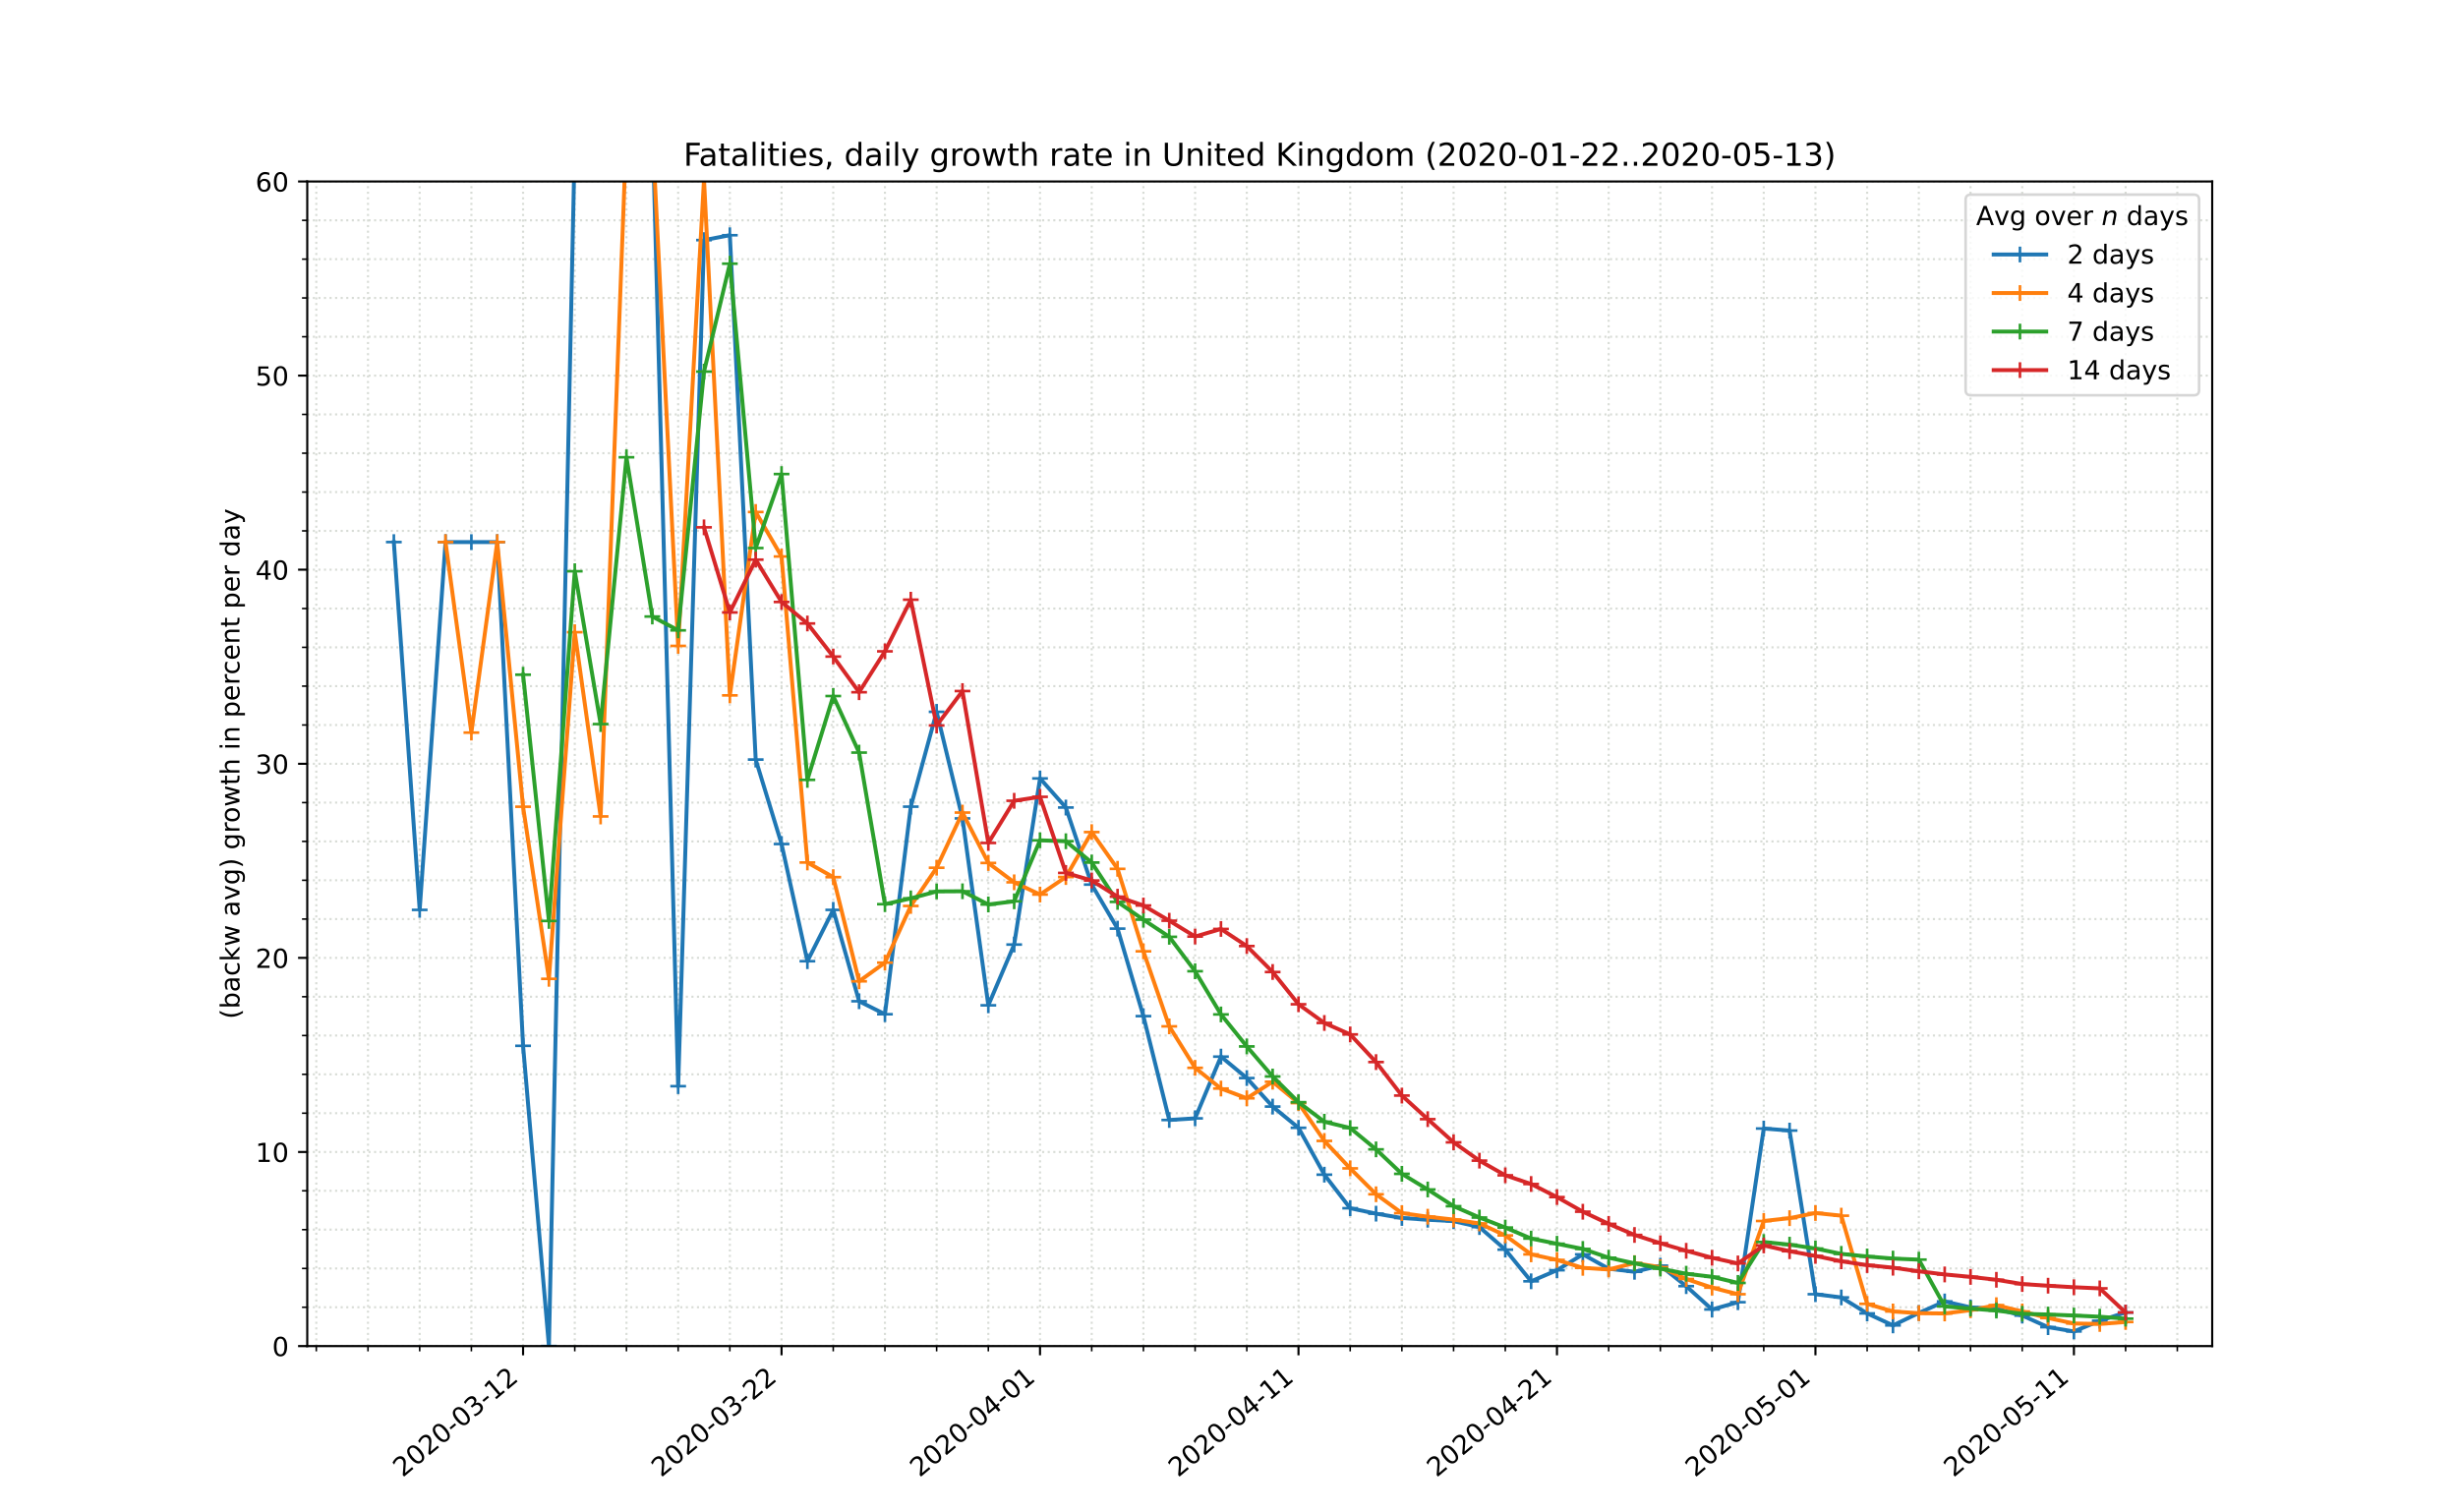 <?xml version="1.0" encoding="utf-8" standalone="no"?>
<!DOCTYPE svg PUBLIC "-//W3C//DTD SVG 1.1//EN"
  "http://www.w3.org/Graphics/SVG/1.1/DTD/svg11.dtd">
<!-- Created with matplotlib (https://matplotlib.org/) -->
<svg height="576pt" version="1.1" viewBox="0 0 936 576" width="936pt" xmlns="http://www.w3.org/2000/svg" xmlns:xlink="http://www.w3.org/1999/xlink">
 <defs>
  <style type="text/css">
*{stroke-linecap:butt;stroke-linejoin:round;}
  </style>
 </defs>
 <g id="figure_1">
  <g id="patch_1">
   <path d="M 0 576 
L 936 576 
L 936 0 
L 0 0 
z
" style="fill:#ffffff;"/>
  </g>
  <g id="axes_1">
   <g id="patch_2">
    <path d="M 117 512.64 
L 842.4 512.64 
L 842.4 69.12 
L 117 69.12 
z
" style="fill:#ffffff;"/>
   </g>
   <g id="matplotlib.axis_1">
    <g id="xtick_1">
     <g id="line2d_1">
      <path clip-path="url(#pe5577bc6a0)" d="M 199.186 512.64 
L 199.186 69.12 
" style="fill:none;stroke:#d8dcd6;stroke-dasharray:0.8,1.32;stroke-dashoffset:0;stroke-width:0.8;"/>
     </g>
     <g id="line2d_2">
      <defs>
       <path d="M 0 0 
L 0 3.5 
" id="mb88f1175f3" style="stroke:#000000;stroke-width:0.8;"/>
      </defs>
      <g>
       <use style="stroke:#000000;stroke-width:0.8;" x="199.186" xlink:href="#mb88f1175f3" y="512.64"/>
      </g>
     </g>
     <g id="text_1">
      <!-- 2020-03-12 -->
      <defs>
       <path d="M 19.188 8.297 
L 53.609 8.297 
L 53.609 0 
L 7.328 0 
L 7.328 8.297 
Q 12.938 14.109 22.625 23.891 
Q 32.328 33.688 34.812 36.531 
Q 39.547 41.844 41.422 45.531 
Q 43.312 49.219 43.312 52.781 
Q 43.312 58.594 39.234 62.25 
Q 35.156 65.922 28.609 65.922 
Q 23.969 65.922 18.812 64.312 
Q 13.672 62.703 7.812 59.422 
L 7.812 69.391 
Q 13.766 71.781 18.938 73 
Q 24.125 74.219 28.422 74.219 
Q 39.75 74.219 46.484 68.547 
Q 53.219 62.891 53.219 53.422 
Q 53.219 48.922 51.531 44.891 
Q 49.859 40.875 45.406 35.406 
Q 44.188 33.984 37.641 27.219 
Q 31.109 20.453 19.188 8.297 
z
" id="DejaVuSans-50"/>
       <path d="M 31.781 66.406 
Q 24.172 66.406 20.328 58.906 
Q 16.5 51.422 16.5 36.375 
Q 16.5 21.391 20.328 13.891 
Q 24.172 6.391 31.781 6.391 
Q 39.453 6.391 43.281 13.891 
Q 47.125 21.391 47.125 36.375 
Q 47.125 51.422 43.281 58.906 
Q 39.453 66.406 31.781 66.406 
z
M 31.781 74.219 
Q 44.047 74.219 50.516 64.516 
Q 56.984 54.828 56.984 36.375 
Q 56.984 17.969 50.516 8.266 
Q 44.047 -1.422 31.781 -1.422 
Q 19.531 -1.422 13.062 8.266 
Q 6.594 17.969 6.594 36.375 
Q 6.594 54.828 13.062 64.516 
Q 19.531 74.219 31.781 74.219 
z
" id="DejaVuSans-48"/>
       <path d="M 4.891 31.391 
L 31.203 31.391 
L 31.203 23.391 
L 4.891 23.391 
z
" id="DejaVuSans-45"/>
       <path d="M 40.578 39.312 
Q 47.656 37.797 51.625 33 
Q 55.609 28.219 55.609 21.188 
Q 55.609 10.406 48.188 4.484 
Q 40.766 -1.422 27.094 -1.422 
Q 22.516 -1.422 17.656 -0.516 
Q 12.797 0.391 7.625 2.203 
L 7.625 11.719 
Q 11.719 9.328 16.594 8.109 
Q 21.484 6.891 26.812 6.891 
Q 36.078 6.891 40.938 10.547 
Q 45.797 14.203 45.797 21.188 
Q 45.797 27.641 41.281 31.266 
Q 36.766 34.906 28.719 34.906 
L 20.219 34.906 
L 20.219 43.016 
L 29.109 43.016 
Q 36.375 43.016 40.234 45.922 
Q 44.094 48.828 44.094 54.297 
Q 44.094 59.906 40.109 62.906 
Q 36.141 65.922 28.719 65.922 
Q 24.656 65.922 20.016 65.031 
Q 15.375 64.156 9.812 62.312 
L 9.812 71.094 
Q 15.438 72.656 20.344 73.438 
Q 25.25 74.219 29.594 74.219 
Q 40.828 74.219 47.359 69.109 
Q 53.906 64.016 53.906 55.328 
Q 53.906 49.266 50.438 45.094 
Q 46.969 40.922 40.578 39.312 
z
" id="DejaVuSans-51"/>
       <path d="M 12.406 8.297 
L 28.516 8.297 
L 28.516 63.922 
L 10.984 60.406 
L 10.984 69.391 
L 28.422 72.906 
L 38.281 72.906 
L 38.281 8.297 
L 54.391 8.297 
L 54.391 0 
L 12.406 0 
z
" id="DejaVuSans-49"/>
      </defs>
      <g transform="translate(153.33 562.817)rotate(-40)scale(0.1 -0.1)">
       <use xlink:href="#DejaVuSans-50"/>
       <use x="63.623" xlink:href="#DejaVuSans-48"/>
       <use x="127.246" xlink:href="#DejaVuSans-50"/>
       <use x="190.869" xlink:href="#DejaVuSans-48"/>
       <use x="254.492" xlink:href="#DejaVuSans-45"/>
       <use x="290.576" xlink:href="#DejaVuSans-48"/>
       <use x="354.199" xlink:href="#DejaVuSans-51"/>
       <use x="417.822" xlink:href="#DejaVuSans-45"/>
       <use x="453.906" xlink:href="#DejaVuSans-49"/>
       <use x="517.529" xlink:href="#DejaVuSans-50"/>
      </g>
     </g>
    </g>
    <g id="xtick_2">
     <g id="line2d_3">
      <path clip-path="url(#pe5577bc6a0)" d="M 297.612 512.64 
L 297.612 69.12 
" style="fill:none;stroke:#d8dcd6;stroke-dasharray:0.8,1.32;stroke-dashoffset:0;stroke-width:0.8;"/>
     </g>
     <g id="line2d_4">
      <g>
       <use style="stroke:#000000;stroke-width:0.8;" x="297.612" xlink:href="#mb88f1175f3" y="512.64"/>
      </g>
     </g>
     <g id="text_2">
      <!-- 2020-03-22 -->
      <g transform="translate(251.756 562.817)rotate(-40)scale(0.1 -0.1)">
       <use xlink:href="#DejaVuSans-50"/>
       <use x="63.623" xlink:href="#DejaVuSans-48"/>
       <use x="127.246" xlink:href="#DejaVuSans-50"/>
       <use x="190.869" xlink:href="#DejaVuSans-48"/>
       <use x="254.492" xlink:href="#DejaVuSans-45"/>
       <use x="290.576" xlink:href="#DejaVuSans-48"/>
       <use x="354.199" xlink:href="#DejaVuSans-51"/>
       <use x="417.822" xlink:href="#DejaVuSans-45"/>
       <use x="453.906" xlink:href="#DejaVuSans-50"/>
       <use x="517.529" xlink:href="#DejaVuSans-50"/>
      </g>
     </g>
    </g>
    <g id="xtick_3">
     <g id="line2d_5">
      <path clip-path="url(#pe5577bc6a0)" d="M 396.038 512.64 
L 396.038 69.12 
" style="fill:none;stroke:#d8dcd6;stroke-dasharray:0.8,1.32;stroke-dashoffset:0;stroke-width:0.8;"/>
     </g>
     <g id="line2d_6">
      <g>
       <use style="stroke:#000000;stroke-width:0.8;" x="396.038" xlink:href="#mb88f1175f3" y="512.64"/>
      </g>
     </g>
     <g id="text_3">
      <!-- 2020-04-01 -->
      <defs>
       <path d="M 37.797 64.312 
L 12.891 25.391 
L 37.797 25.391 
z
M 35.203 72.906 
L 47.609 72.906 
L 47.609 25.391 
L 58.016 25.391 
L 58.016 17.188 
L 47.609 17.188 
L 47.609 0 
L 37.797 0 
L 37.797 17.188 
L 4.891 17.188 
L 4.891 26.703 
z
" id="DejaVuSans-52"/>
      </defs>
      <g transform="translate(350.182 562.817)rotate(-40)scale(0.1 -0.1)">
       <use xlink:href="#DejaVuSans-50"/>
       <use x="63.623" xlink:href="#DejaVuSans-48"/>
       <use x="127.246" xlink:href="#DejaVuSans-50"/>
       <use x="190.869" xlink:href="#DejaVuSans-48"/>
       <use x="254.492" xlink:href="#DejaVuSans-45"/>
       <use x="290.576" xlink:href="#DejaVuSans-48"/>
       <use x="354.199" xlink:href="#DejaVuSans-52"/>
       <use x="417.822" xlink:href="#DejaVuSans-45"/>
       <use x="453.906" xlink:href="#DejaVuSans-48"/>
       <use x="517.529" xlink:href="#DejaVuSans-49"/>
      </g>
     </g>
    </g>
    <g id="xtick_4">
     <g id="line2d_7">
      <path clip-path="url(#pe5577bc6a0)" d="M 494.464 512.64 
L 494.464 69.12 
" style="fill:none;stroke:#d8dcd6;stroke-dasharray:0.8,1.32;stroke-dashoffset:0;stroke-width:0.8;"/>
     </g>
     <g id="line2d_8">
      <g>
       <use style="stroke:#000000;stroke-width:0.8;" x="494.464" xlink:href="#mb88f1175f3" y="512.64"/>
      </g>
     </g>
     <g id="text_4">
      <!-- 2020-04-11 -->
      <g transform="translate(448.608 562.817)rotate(-40)scale(0.1 -0.1)">
       <use xlink:href="#DejaVuSans-50"/>
       <use x="63.623" xlink:href="#DejaVuSans-48"/>
       <use x="127.246" xlink:href="#DejaVuSans-50"/>
       <use x="190.869" xlink:href="#DejaVuSans-48"/>
       <use x="254.492" xlink:href="#DejaVuSans-45"/>
       <use x="290.576" xlink:href="#DejaVuSans-48"/>
       <use x="354.199" xlink:href="#DejaVuSans-52"/>
       <use x="417.822" xlink:href="#DejaVuSans-45"/>
       <use x="453.906" xlink:href="#DejaVuSans-49"/>
       <use x="517.529" xlink:href="#DejaVuSans-49"/>
      </g>
     </g>
    </g>
    <g id="xtick_5">
     <g id="line2d_9">
      <path clip-path="url(#pe5577bc6a0)" d="M 592.89 512.64 
L 592.89 69.12 
" style="fill:none;stroke:#d8dcd6;stroke-dasharray:0.8,1.32;stroke-dashoffset:0;stroke-width:0.8;"/>
     </g>
     <g id="line2d_10">
      <g>
       <use style="stroke:#000000;stroke-width:0.8;" x="592.89" xlink:href="#mb88f1175f3" y="512.64"/>
      </g>
     </g>
     <g id="text_5">
      <!-- 2020-04-21 -->
      <g transform="translate(547.034 562.817)rotate(-40)scale(0.1 -0.1)">
       <use xlink:href="#DejaVuSans-50"/>
       <use x="63.623" xlink:href="#DejaVuSans-48"/>
       <use x="127.246" xlink:href="#DejaVuSans-50"/>
       <use x="190.869" xlink:href="#DejaVuSans-48"/>
       <use x="254.492" xlink:href="#DejaVuSans-45"/>
       <use x="290.576" xlink:href="#DejaVuSans-48"/>
       <use x="354.199" xlink:href="#DejaVuSans-52"/>
       <use x="417.822" xlink:href="#DejaVuSans-45"/>
       <use x="453.906" xlink:href="#DejaVuSans-50"/>
       <use x="517.529" xlink:href="#DejaVuSans-49"/>
      </g>
     </g>
    </g>
    <g id="xtick_6">
     <g id="line2d_11">
      <path clip-path="url(#pe5577bc6a0)" d="M 691.316 512.64 
L 691.316 69.12 
" style="fill:none;stroke:#d8dcd6;stroke-dasharray:0.8,1.32;stroke-dashoffset:0;stroke-width:0.8;"/>
     </g>
     <g id="line2d_12">
      <g>
       <use style="stroke:#000000;stroke-width:0.8;" x="691.316" xlink:href="#mb88f1175f3" y="512.64"/>
      </g>
     </g>
     <g id="text_6">
      <!-- 2020-05-01 -->
      <defs>
       <path d="M 10.797 72.906 
L 49.516 72.906 
L 49.516 64.594 
L 19.828 64.594 
L 19.828 46.734 
Q 21.969 47.469 24.109 47.828 
Q 26.266 48.188 28.422 48.188 
Q 40.625 48.188 47.75 41.5 
Q 54.891 34.812 54.891 23.391 
Q 54.891 11.625 47.562 5.094 
Q 40.234 -1.422 26.906 -1.422 
Q 22.312 -1.422 17.547 -0.641 
Q 12.797 0.141 7.719 1.703 
L 7.719 11.625 
Q 12.109 9.234 16.797 8.062 
Q 21.484 6.891 26.703 6.891 
Q 35.156 6.891 40.078 11.328 
Q 45.016 15.766 45.016 23.391 
Q 45.016 31 40.078 35.438 
Q 35.156 39.891 26.703 39.891 
Q 22.75 39.891 18.812 39.016 
Q 14.891 38.141 10.797 36.281 
z
" id="DejaVuSans-53"/>
      </defs>
      <g transform="translate(645.46 562.817)rotate(-40)scale(0.1 -0.1)">
       <use xlink:href="#DejaVuSans-50"/>
       <use x="63.623" xlink:href="#DejaVuSans-48"/>
       <use x="127.246" xlink:href="#DejaVuSans-50"/>
       <use x="190.869" xlink:href="#DejaVuSans-48"/>
       <use x="254.492" xlink:href="#DejaVuSans-45"/>
       <use x="290.576" xlink:href="#DejaVuSans-48"/>
       <use x="354.199" xlink:href="#DejaVuSans-53"/>
       <use x="417.822" xlink:href="#DejaVuSans-45"/>
       <use x="453.906" xlink:href="#DejaVuSans-48"/>
       <use x="517.529" xlink:href="#DejaVuSans-49"/>
      </g>
     </g>
    </g>
    <g id="xtick_7">
     <g id="line2d_13">
      <path clip-path="url(#pe5577bc6a0)" d="M 789.742 512.64 
L 789.742 69.12 
" style="fill:none;stroke:#d8dcd6;stroke-dasharray:0.8,1.32;stroke-dashoffset:0;stroke-width:0.8;"/>
     </g>
     <g id="line2d_14">
      <g>
       <use style="stroke:#000000;stroke-width:0.8;" x="789.742" xlink:href="#mb88f1175f3" y="512.64"/>
      </g>
     </g>
     <g id="text_7">
      <!-- 2020-05-11 -->
      <g transform="translate(743.886 562.817)rotate(-40)scale(0.1 -0.1)">
       <use xlink:href="#DejaVuSans-50"/>
       <use x="63.623" xlink:href="#DejaVuSans-48"/>
       <use x="127.246" xlink:href="#DejaVuSans-50"/>
       <use x="190.869" xlink:href="#DejaVuSans-48"/>
       <use x="254.492" xlink:href="#DejaVuSans-45"/>
       <use x="290.576" xlink:href="#DejaVuSans-48"/>
       <use x="354.199" xlink:href="#DejaVuSans-53"/>
       <use x="417.822" xlink:href="#DejaVuSans-45"/>
       <use x="453.906" xlink:href="#DejaVuSans-49"/>
       <use x="517.529" xlink:href="#DejaVuSans-49"/>
      </g>
     </g>
    </g>
    <g id="xtick_8">
     <g id="line2d_15">
      <path clip-path="url(#pe5577bc6a0)" d="M 120.445 512.64 
L 120.445 69.12 
" style="fill:none;stroke:#d8dcd6;stroke-dasharray:0.8,1.32;stroke-dashoffset:0;stroke-width:0.8;"/>
     </g>
     <g id="line2d_16">
      <defs>
       <path d="M 0 0 
L 0 2 
" id="mb727fb5924" style="stroke:#000000;stroke-width:0.6;"/>
      </defs>
      <g>
       <use style="stroke:#000000;stroke-width:0.6;" x="120.445" xlink:href="#mb727fb5924" y="512.64"/>
      </g>
     </g>
    </g>
    <g id="xtick_9">
     <g id="line2d_17">
      <path clip-path="url(#pe5577bc6a0)" d="M 140.13 512.64 
L 140.13 69.12 
" style="fill:none;stroke:#d8dcd6;stroke-dasharray:0.8,1.32;stroke-dashoffset:0;stroke-width:0.8;"/>
     </g>
     <g id="line2d_18">
      <g>
       <use style="stroke:#000000;stroke-width:0.6;" x="140.13" xlink:href="#mb727fb5924" y="512.64"/>
      </g>
     </g>
    </g>
    <g id="xtick_10">
     <g id="line2d_19">
      <path clip-path="url(#pe5577bc6a0)" d="M 159.815 512.64 
L 159.815 69.12 
" style="fill:none;stroke:#d8dcd6;stroke-dasharray:0.8,1.32;stroke-dashoffset:0;stroke-width:0.8;"/>
     </g>
     <g id="line2d_20">
      <g>
       <use style="stroke:#000000;stroke-width:0.6;" x="159.815" xlink:href="#mb727fb5924" y="512.64"/>
      </g>
     </g>
    </g>
    <g id="xtick_11">
     <g id="line2d_21">
      <path clip-path="url(#pe5577bc6a0)" d="M 179.501 512.64 
L 179.501 69.12 
" style="fill:none;stroke:#d8dcd6;stroke-dasharray:0.8,1.32;stroke-dashoffset:0;stroke-width:0.8;"/>
     </g>
     <g id="line2d_22">
      <g>
       <use style="stroke:#000000;stroke-width:0.6;" x="179.501" xlink:href="#mb727fb5924" y="512.64"/>
      </g>
     </g>
    </g>
    <g id="xtick_12">
     <g id="line2d_23">
      <path clip-path="url(#pe5577bc6a0)" d="M 218.871 512.64 
L 218.871 69.12 
" style="fill:none;stroke:#d8dcd6;stroke-dasharray:0.8,1.32;stroke-dashoffset:0;stroke-width:0.8;"/>
     </g>
     <g id="line2d_24">
      <g>
       <use style="stroke:#000000;stroke-width:0.6;" x="218.871" xlink:href="#mb727fb5924" y="512.64"/>
      </g>
     </g>
    </g>
    <g id="xtick_13">
     <g id="line2d_25">
      <path clip-path="url(#pe5577bc6a0)" d="M 238.556 512.64 
L 238.556 69.12 
" style="fill:none;stroke:#d8dcd6;stroke-dasharray:0.8,1.32;stroke-dashoffset:0;stroke-width:0.8;"/>
     </g>
     <g id="line2d_26">
      <g>
       <use style="stroke:#000000;stroke-width:0.6;" x="238.556" xlink:href="#mb727fb5924" y="512.64"/>
      </g>
     </g>
    </g>
    <g id="xtick_14">
     <g id="line2d_27">
      <path clip-path="url(#pe5577bc6a0)" d="M 258.241 512.64 
L 258.241 69.12 
" style="fill:none;stroke:#d8dcd6;stroke-dasharray:0.8,1.32;stroke-dashoffset:0;stroke-width:0.8;"/>
     </g>
     <g id="line2d_28">
      <g>
       <use style="stroke:#000000;stroke-width:0.6;" x="258.241" xlink:href="#mb727fb5924" y="512.64"/>
      </g>
     </g>
    </g>
    <g id="xtick_15">
     <g id="line2d_29">
      <path clip-path="url(#pe5577bc6a0)" d="M 277.927 512.64 
L 277.927 69.12 
" style="fill:none;stroke:#d8dcd6;stroke-dasharray:0.8,1.32;stroke-dashoffset:0;stroke-width:0.8;"/>
     </g>
     <g id="line2d_30">
      <g>
       <use style="stroke:#000000;stroke-width:0.6;" x="277.927" xlink:href="#mb727fb5924" y="512.64"/>
      </g>
     </g>
    </g>
    <g id="xtick_16">
     <g id="line2d_31">
      <path clip-path="url(#pe5577bc6a0)" d="M 317.297 512.64 
L 317.297 69.12 
" style="fill:none;stroke:#d8dcd6;stroke-dasharray:0.8,1.32;stroke-dashoffset:0;stroke-width:0.8;"/>
     </g>
     <g id="line2d_32">
      <g>
       <use style="stroke:#000000;stroke-width:0.6;" x="317.297" xlink:href="#mb727fb5924" y="512.64"/>
      </g>
     </g>
    </g>
    <g id="xtick_17">
     <g id="line2d_33">
      <path clip-path="url(#pe5577bc6a0)" d="M 336.982 512.64 
L 336.982 69.12 
" style="fill:none;stroke:#d8dcd6;stroke-dasharray:0.8,1.32;stroke-dashoffset:0;stroke-width:0.8;"/>
     </g>
     <g id="line2d_34">
      <g>
       <use style="stroke:#000000;stroke-width:0.6;" x="336.982" xlink:href="#mb727fb5924" y="512.64"/>
      </g>
     </g>
    </g>
    <g id="xtick_18">
     <g id="line2d_35">
      <path clip-path="url(#pe5577bc6a0)" d="M 356.667 512.64 
L 356.667 69.12 
" style="fill:none;stroke:#d8dcd6;stroke-dasharray:0.8,1.32;stroke-dashoffset:0;stroke-width:0.8;"/>
     </g>
     <g id="line2d_36">
      <g>
       <use style="stroke:#000000;stroke-width:0.6;" x="356.667" xlink:href="#mb727fb5924" y="512.64"/>
      </g>
     </g>
    </g>
    <g id="xtick_19">
     <g id="line2d_37">
      <path clip-path="url(#pe5577bc6a0)" d="M 376.353 512.64 
L 376.353 69.12 
" style="fill:none;stroke:#d8dcd6;stroke-dasharray:0.8,1.32;stroke-dashoffset:0;stroke-width:0.8;"/>
     </g>
     <g id="line2d_38">
      <g>
       <use style="stroke:#000000;stroke-width:0.6;" x="376.353" xlink:href="#mb727fb5924" y="512.64"/>
      </g>
     </g>
    </g>
    <g id="xtick_20">
     <g id="line2d_39">
      <path clip-path="url(#pe5577bc6a0)" d="M 415.723 512.64 
L 415.723 69.12 
" style="fill:none;stroke:#d8dcd6;stroke-dasharray:0.8,1.32;stroke-dashoffset:0;stroke-width:0.8;"/>
     </g>
     <g id="line2d_40">
      <g>
       <use style="stroke:#000000;stroke-width:0.6;" x="415.723" xlink:href="#mb727fb5924" y="512.64"/>
      </g>
     </g>
    </g>
    <g id="xtick_21">
     <g id="line2d_41">
      <path clip-path="url(#pe5577bc6a0)" d="M 435.408 512.64 
L 435.408 69.12 
" style="fill:none;stroke:#d8dcd6;stroke-dasharray:0.8,1.32;stroke-dashoffset:0;stroke-width:0.8;"/>
     </g>
     <g id="line2d_42">
      <g>
       <use style="stroke:#000000;stroke-width:0.6;" x="435.408" xlink:href="#mb727fb5924" y="512.64"/>
      </g>
     </g>
    </g>
    <g id="xtick_22">
     <g id="line2d_43">
      <path clip-path="url(#pe5577bc6a0)" d="M 455.093 512.64 
L 455.093 69.12 
" style="fill:none;stroke:#d8dcd6;stroke-dasharray:0.8,1.32;stroke-dashoffset:0;stroke-width:0.8;"/>
     </g>
     <g id="line2d_44">
      <g>
       <use style="stroke:#000000;stroke-width:0.6;" x="455.093" xlink:href="#mb727fb5924" y="512.64"/>
      </g>
     </g>
    </g>
    <g id="xtick_23">
     <g id="line2d_45">
      <path clip-path="url(#pe5577bc6a0)" d="M 474.779 512.64 
L 474.779 69.12 
" style="fill:none;stroke:#d8dcd6;stroke-dasharray:0.8,1.32;stroke-dashoffset:0;stroke-width:0.8;"/>
     </g>
     <g id="line2d_46">
      <g>
       <use style="stroke:#000000;stroke-width:0.6;" x="474.779" xlink:href="#mb727fb5924" y="512.64"/>
      </g>
     </g>
    </g>
    <g id="xtick_24">
     <g id="line2d_47">
      <path clip-path="url(#pe5577bc6a0)" d="M 514.149 512.64 
L 514.149 69.12 
" style="fill:none;stroke:#d8dcd6;stroke-dasharray:0.8,1.32;stroke-dashoffset:0;stroke-width:0.8;"/>
     </g>
     <g id="line2d_48">
      <g>
       <use style="stroke:#000000;stroke-width:0.6;" x="514.149" xlink:href="#mb727fb5924" y="512.64"/>
      </g>
     </g>
    </g>
    <g id="xtick_25">
     <g id="line2d_49">
      <path clip-path="url(#pe5577bc6a0)" d="M 533.834 512.64 
L 533.834 69.12 
" style="fill:none;stroke:#d8dcd6;stroke-dasharray:0.8,1.32;stroke-dashoffset:0;stroke-width:0.8;"/>
     </g>
     <g id="line2d_50">
      <g>
       <use style="stroke:#000000;stroke-width:0.6;" x="533.834" xlink:href="#mb727fb5924" y="512.64"/>
      </g>
     </g>
    </g>
    <g id="xtick_26">
     <g id="line2d_51">
      <path clip-path="url(#pe5577bc6a0)" d="M 553.52 512.64 
L 553.52 69.12 
" style="fill:none;stroke:#d8dcd6;stroke-dasharray:0.8,1.32;stroke-dashoffset:0;stroke-width:0.8;"/>
     </g>
     <g id="line2d_52">
      <g>
       <use style="stroke:#000000;stroke-width:0.6;" x="553.52" xlink:href="#mb727fb5924" y="512.64"/>
      </g>
     </g>
    </g>
    <g id="xtick_27">
     <g id="line2d_53">
      <path clip-path="url(#pe5577bc6a0)" d="M 573.205 512.64 
L 573.205 69.12 
" style="fill:none;stroke:#d8dcd6;stroke-dasharray:0.8,1.32;stroke-dashoffset:0;stroke-width:0.8;"/>
     </g>
     <g id="line2d_54">
      <g>
       <use style="stroke:#000000;stroke-width:0.6;" x="573.205" xlink:href="#mb727fb5924" y="512.64"/>
      </g>
     </g>
    </g>
    <g id="xtick_28">
     <g id="line2d_55">
      <path clip-path="url(#pe5577bc6a0)" d="M 612.575 512.64 
L 612.575 69.12 
" style="fill:none;stroke:#d8dcd6;stroke-dasharray:0.8,1.32;stroke-dashoffset:0;stroke-width:0.8;"/>
     </g>
     <g id="line2d_56">
      <g>
       <use style="stroke:#000000;stroke-width:0.6;" x="612.575" xlink:href="#mb727fb5924" y="512.64"/>
      </g>
     </g>
    </g>
    <g id="xtick_29">
     <g id="line2d_57">
      <path clip-path="url(#pe5577bc6a0)" d="M 632.26 512.64 
L 632.26 69.12 
" style="fill:none;stroke:#d8dcd6;stroke-dasharray:0.8,1.32;stroke-dashoffset:0;stroke-width:0.8;"/>
     </g>
     <g id="line2d_58">
      <g>
       <use style="stroke:#000000;stroke-width:0.6;" x="632.26" xlink:href="#mb727fb5924" y="512.64"/>
      </g>
     </g>
    </g>
    <g id="xtick_30">
     <g id="line2d_59">
      <path clip-path="url(#pe5577bc6a0)" d="M 651.946 512.64 
L 651.946 69.12 
" style="fill:none;stroke:#d8dcd6;stroke-dasharray:0.8,1.32;stroke-dashoffset:0;stroke-width:0.8;"/>
     </g>
     <g id="line2d_60">
      <g>
       <use style="stroke:#000000;stroke-width:0.6;" x="651.946" xlink:href="#mb727fb5924" y="512.64"/>
      </g>
     </g>
    </g>
    <g id="xtick_31">
     <g id="line2d_61">
      <path clip-path="url(#pe5577bc6a0)" d="M 671.631 512.64 
L 671.631 69.12 
" style="fill:none;stroke:#d8dcd6;stroke-dasharray:0.8,1.32;stroke-dashoffset:0;stroke-width:0.8;"/>
     </g>
     <g id="line2d_62">
      <g>
       <use style="stroke:#000000;stroke-width:0.6;" x="671.631" xlink:href="#mb727fb5924" y="512.64"/>
      </g>
     </g>
    </g>
    <g id="xtick_32">
     <g id="line2d_63">
      <path clip-path="url(#pe5577bc6a0)" d="M 711.001 512.64 
L 711.001 69.12 
" style="fill:none;stroke:#d8dcd6;stroke-dasharray:0.8,1.32;stroke-dashoffset:0;stroke-width:0.8;"/>
     </g>
     <g id="line2d_64">
      <g>
       <use style="stroke:#000000;stroke-width:0.6;" x="711.001" xlink:href="#mb727fb5924" y="512.64"/>
      </g>
     </g>
    </g>
    <g id="xtick_33">
     <g id="line2d_65">
      <path clip-path="url(#pe5577bc6a0)" d="M 730.686 512.64 
L 730.686 69.12 
" style="fill:none;stroke:#d8dcd6;stroke-dasharray:0.8,1.32;stroke-dashoffset:0;stroke-width:0.8;"/>
     </g>
     <g id="line2d_66">
      <g>
       <use style="stroke:#000000;stroke-width:0.6;" x="730.686" xlink:href="#mb727fb5924" y="512.64"/>
      </g>
     </g>
    </g>
    <g id="xtick_34">
     <g id="line2d_67">
      <path clip-path="url(#pe5577bc6a0)" d="M 750.372 512.64 
L 750.372 69.12 
" style="fill:none;stroke:#d8dcd6;stroke-dasharray:0.8,1.32;stroke-dashoffset:0;stroke-width:0.8;"/>
     </g>
     <g id="line2d_68">
      <g>
       <use style="stroke:#000000;stroke-width:0.6;" x="750.372" xlink:href="#mb727fb5924" y="512.64"/>
      </g>
     </g>
    </g>
    <g id="xtick_35">
     <g id="line2d_69">
      <path clip-path="url(#pe5577bc6a0)" d="M 770.057 512.64 
L 770.057 69.12 
" style="fill:none;stroke:#d8dcd6;stroke-dasharray:0.8,1.32;stroke-dashoffset:0;stroke-width:0.8;"/>
     </g>
     <g id="line2d_70">
      <g>
       <use style="stroke:#000000;stroke-width:0.6;" x="770.057" xlink:href="#mb727fb5924" y="512.64"/>
      </g>
     </g>
    </g>
    <g id="xtick_36">
     <g id="line2d_71">
      <path clip-path="url(#pe5577bc6a0)" d="M 809.427 512.64 
L 809.427 69.12 
" style="fill:none;stroke:#d8dcd6;stroke-dasharray:0.8,1.32;stroke-dashoffset:0;stroke-width:0.8;"/>
     </g>
     <g id="line2d_72">
      <g>
       <use style="stroke:#000000;stroke-width:0.6;" x="809.427" xlink:href="#mb727fb5924" y="512.64"/>
      </g>
     </g>
    </g>
    <g id="xtick_37">
     <g id="line2d_73">
      <path clip-path="url(#pe5577bc6a0)" d="M 829.112 512.64 
L 829.112 69.12 
" style="fill:none;stroke:#d8dcd6;stroke-dasharray:0.8,1.32;stroke-dashoffset:0;stroke-width:0.8;"/>
     </g>
     <g id="line2d_74">
      <g>
       <use style="stroke:#000000;stroke-width:0.6;" x="829.112" xlink:href="#mb727fb5924" y="512.64"/>
      </g>
     </g>
    </g>
   </g>
   <g id="matplotlib.axis_2">
    <g id="ytick_1">
     <g id="line2d_75">
      <path clip-path="url(#pe5577bc6a0)" d="M 117 512.64 
L 842.4 512.64 
" style="fill:none;stroke:#d8dcd6;stroke-dasharray:0.8,1.32;stroke-dashoffset:0;stroke-width:0.8;"/>
     </g>
     <g id="line2d_76">
      <defs>
       <path d="M 0 0 
L -3.5 0 
" id="mcb924eff2b" style="stroke:#000000;stroke-width:0.8;"/>
      </defs>
      <g>
       <use style="stroke:#000000;stroke-width:0.8;" x="117" xlink:href="#mcb924eff2b" y="512.64"/>
      </g>
     </g>
     <g id="text_8">
      <!-- 0 -->
      <g transform="translate(103.638 516.439)scale(0.1 -0.1)">
       <use xlink:href="#DejaVuSans-48"/>
      </g>
     </g>
    </g>
    <g id="ytick_2">
     <g id="line2d_77">
      <path clip-path="url(#pe5577bc6a0)" d="M 117 438.72 
L 842.4 438.72 
" style="fill:none;stroke:#d8dcd6;stroke-dasharray:0.8,1.32;stroke-dashoffset:0;stroke-width:0.8;"/>
     </g>
     <g id="line2d_78">
      <g>
       <use style="stroke:#000000;stroke-width:0.8;" x="117" xlink:href="#mcb924eff2b" y="438.72"/>
      </g>
     </g>
     <g id="text_9">
      <!-- 10 -->
      <g transform="translate(97.275 442.519)scale(0.1 -0.1)">
       <use xlink:href="#DejaVuSans-49"/>
       <use x="63.623" xlink:href="#DejaVuSans-48"/>
      </g>
     </g>
    </g>
    <g id="ytick_3">
     <g id="line2d_79">
      <path clip-path="url(#pe5577bc6a0)" d="M 117 364.8 
L 842.4 364.8 
" style="fill:none;stroke:#d8dcd6;stroke-dasharray:0.8,1.32;stroke-dashoffset:0;stroke-width:0.8;"/>
     </g>
     <g id="line2d_80">
      <g>
       <use style="stroke:#000000;stroke-width:0.8;" x="117" xlink:href="#mcb924eff2b" y="364.8"/>
      </g>
     </g>
     <g id="text_10">
      <!-- 20 -->
      <g transform="translate(97.275 368.599)scale(0.1 -0.1)">
       <use xlink:href="#DejaVuSans-50"/>
       <use x="63.623" xlink:href="#DejaVuSans-48"/>
      </g>
     </g>
    </g>
    <g id="ytick_4">
     <g id="line2d_81">
      <path clip-path="url(#pe5577bc6a0)" d="M 117 290.88 
L 842.4 290.88 
" style="fill:none;stroke:#d8dcd6;stroke-dasharray:0.8,1.32;stroke-dashoffset:0;stroke-width:0.8;"/>
     </g>
     <g id="line2d_82">
      <g>
       <use style="stroke:#000000;stroke-width:0.8;" x="117" xlink:href="#mcb924eff2b" y="290.88"/>
      </g>
     </g>
     <g id="text_11">
      <!-- 30 -->
      <g transform="translate(97.275 294.679)scale(0.1 -0.1)">
       <use xlink:href="#DejaVuSans-51"/>
       <use x="63.623" xlink:href="#DejaVuSans-48"/>
      </g>
     </g>
    </g>
    <g id="ytick_5">
     <g id="line2d_83">
      <path clip-path="url(#pe5577bc6a0)" d="M 117 216.96 
L 842.4 216.96 
" style="fill:none;stroke:#d8dcd6;stroke-dasharray:0.8,1.32;stroke-dashoffset:0;stroke-width:0.8;"/>
     </g>
     <g id="line2d_84">
      <g>
       <use style="stroke:#000000;stroke-width:0.8;" x="117" xlink:href="#mcb924eff2b" y="216.96"/>
      </g>
     </g>
     <g id="text_12">
      <!-- 40 -->
      <g transform="translate(97.275 220.759)scale(0.1 -0.1)">
       <use xlink:href="#DejaVuSans-52"/>
       <use x="63.623" xlink:href="#DejaVuSans-48"/>
      </g>
     </g>
    </g>
    <g id="ytick_6">
     <g id="line2d_85">
      <path clip-path="url(#pe5577bc6a0)" d="M 117 143.04 
L 842.4 143.04 
" style="fill:none;stroke:#d8dcd6;stroke-dasharray:0.8,1.32;stroke-dashoffset:0;stroke-width:0.8;"/>
     </g>
     <g id="line2d_86">
      <g>
       <use style="stroke:#000000;stroke-width:0.8;" x="117" xlink:href="#mcb924eff2b" y="143.04"/>
      </g>
     </g>
     <g id="text_13">
      <!-- 50 -->
      <g transform="translate(97.275 146.839)scale(0.1 -0.1)">
       <use xlink:href="#DejaVuSans-53"/>
       <use x="63.623" xlink:href="#DejaVuSans-48"/>
      </g>
     </g>
    </g>
    <g id="ytick_7">
     <g id="line2d_87">
      <path clip-path="url(#pe5577bc6a0)" d="M 117 69.12 
L 842.4 69.12 
" style="fill:none;stroke:#d8dcd6;stroke-dasharray:0.8,1.32;stroke-dashoffset:0;stroke-width:0.8;"/>
     </g>
     <g id="line2d_88">
      <g>
       <use style="stroke:#000000;stroke-width:0.8;" x="117" xlink:href="#mcb924eff2b" y="69.12"/>
      </g>
     </g>
     <g id="text_14">
      <!-- 60 -->
      <defs>
       <path d="M 33.016 40.375 
Q 26.375 40.375 22.484 35.828 
Q 18.609 31.297 18.609 23.391 
Q 18.609 15.531 22.484 10.953 
Q 26.375 6.391 33.016 6.391 
Q 39.656 6.391 43.531 10.953 
Q 47.406 15.531 47.406 23.391 
Q 47.406 31.297 43.531 35.828 
Q 39.656 40.375 33.016 40.375 
z
M 52.594 71.297 
L 52.594 62.312 
Q 48.875 64.062 45.094 64.984 
Q 41.312 65.922 37.594 65.922 
Q 27.828 65.922 22.672 59.328 
Q 17.531 52.734 16.797 39.406 
Q 19.672 43.656 24.016 45.922 
Q 28.375 48.188 33.594 48.188 
Q 44.578 48.188 50.953 41.516 
Q 57.328 34.859 57.328 23.391 
Q 57.328 12.156 50.688 5.359 
Q 44.047 -1.422 33.016 -1.422 
Q 20.359 -1.422 13.672 8.266 
Q 6.984 17.969 6.984 36.375 
Q 6.984 53.656 15.188 63.938 
Q 23.391 74.219 37.203 74.219 
Q 40.922 74.219 44.703 73.484 
Q 48.484 72.75 52.594 71.297 
z
" id="DejaVuSans-54"/>
      </defs>
      <g transform="translate(97.275 72.919)scale(0.1 -0.1)">
       <use xlink:href="#DejaVuSans-54"/>
       <use x="63.623" xlink:href="#DejaVuSans-48"/>
      </g>
     </g>
    </g>
    <g id="ytick_8">
     <g id="line2d_89">
      <path clip-path="url(#pe5577bc6a0)" d="M 117 497.856 
L 842.4 497.856 
" style="fill:none;stroke:#d8dcd6;stroke-dasharray:0.8,1.32;stroke-dashoffset:0;stroke-width:0.8;"/>
     </g>
     <g id="line2d_90">
      <defs>
       <path d="M 0 0 
L -2 0 
" id="m863e8bb516" style="stroke:#000000;stroke-width:0.6;"/>
      </defs>
      <g>
       <use style="stroke:#000000;stroke-width:0.6;" x="117" xlink:href="#m863e8bb516" y="497.856"/>
      </g>
     </g>
    </g>
    <g id="ytick_9">
     <g id="line2d_91">
      <path clip-path="url(#pe5577bc6a0)" d="M 117 483.072 
L 842.4 483.072 
" style="fill:none;stroke:#d8dcd6;stroke-dasharray:0.8,1.32;stroke-dashoffset:0;stroke-width:0.8;"/>
     </g>
     <g id="line2d_92">
      <g>
       <use style="stroke:#000000;stroke-width:0.6;" x="117" xlink:href="#m863e8bb516" y="483.072"/>
      </g>
     </g>
    </g>
    <g id="ytick_10">
     <g id="line2d_93">
      <path clip-path="url(#pe5577bc6a0)" d="M 117 468.288 
L 842.4 468.288 
" style="fill:none;stroke:#d8dcd6;stroke-dasharray:0.8,1.32;stroke-dashoffset:0;stroke-width:0.8;"/>
     </g>
     <g id="line2d_94">
      <g>
       <use style="stroke:#000000;stroke-width:0.6;" x="117" xlink:href="#m863e8bb516" y="468.288"/>
      </g>
     </g>
    </g>
    <g id="ytick_11">
     <g id="line2d_95">
      <path clip-path="url(#pe5577bc6a0)" d="M 117 453.504 
L 842.4 453.504 
" style="fill:none;stroke:#d8dcd6;stroke-dasharray:0.8,1.32;stroke-dashoffset:0;stroke-width:0.8;"/>
     </g>
     <g id="line2d_96">
      <g>
       <use style="stroke:#000000;stroke-width:0.6;" x="117" xlink:href="#m863e8bb516" y="453.504"/>
      </g>
     </g>
    </g>
    <g id="ytick_12">
     <g id="line2d_97">
      <path clip-path="url(#pe5577bc6a0)" d="M 117 423.936 
L 842.4 423.936 
" style="fill:none;stroke:#d8dcd6;stroke-dasharray:0.8,1.32;stroke-dashoffset:0;stroke-width:0.8;"/>
     </g>
     <g id="line2d_98">
      <g>
       <use style="stroke:#000000;stroke-width:0.6;" x="117" xlink:href="#m863e8bb516" y="423.936"/>
      </g>
     </g>
    </g>
    <g id="ytick_13">
     <g id="line2d_99">
      <path clip-path="url(#pe5577bc6a0)" d="M 117 409.152 
L 842.4 409.152 
" style="fill:none;stroke:#d8dcd6;stroke-dasharray:0.8,1.32;stroke-dashoffset:0;stroke-width:0.8;"/>
     </g>
     <g id="line2d_100">
      <g>
       <use style="stroke:#000000;stroke-width:0.6;" x="117" xlink:href="#m863e8bb516" y="409.152"/>
      </g>
     </g>
    </g>
    <g id="ytick_14">
     <g id="line2d_101">
      <path clip-path="url(#pe5577bc6a0)" d="M 117 394.368 
L 842.4 394.368 
" style="fill:none;stroke:#d8dcd6;stroke-dasharray:0.8,1.32;stroke-dashoffset:0;stroke-width:0.8;"/>
     </g>
     <g id="line2d_102">
      <g>
       <use style="stroke:#000000;stroke-width:0.6;" x="117" xlink:href="#m863e8bb516" y="394.368"/>
      </g>
     </g>
    </g>
    <g id="ytick_15">
     <g id="line2d_103">
      <path clip-path="url(#pe5577bc6a0)" d="M 117 379.584 
L 842.4 379.584 
" style="fill:none;stroke:#d8dcd6;stroke-dasharray:0.8,1.32;stroke-dashoffset:0;stroke-width:0.8;"/>
     </g>
     <g id="line2d_104">
      <g>
       <use style="stroke:#000000;stroke-width:0.6;" x="117" xlink:href="#m863e8bb516" y="379.584"/>
      </g>
     </g>
    </g>
    <g id="ytick_16">
     <g id="line2d_105">
      <path clip-path="url(#pe5577bc6a0)" d="M 117 350.016 
L 842.4 350.016 
" style="fill:none;stroke:#d8dcd6;stroke-dasharray:0.8,1.32;stroke-dashoffset:0;stroke-width:0.8;"/>
     </g>
     <g id="line2d_106">
      <g>
       <use style="stroke:#000000;stroke-width:0.6;" x="117" xlink:href="#m863e8bb516" y="350.016"/>
      </g>
     </g>
    </g>
    <g id="ytick_17">
     <g id="line2d_107">
      <path clip-path="url(#pe5577bc6a0)" d="M 117 335.232 
L 842.4 335.232 
" style="fill:none;stroke:#d8dcd6;stroke-dasharray:0.8,1.32;stroke-dashoffset:0;stroke-width:0.8;"/>
     </g>
     <g id="line2d_108">
      <g>
       <use style="stroke:#000000;stroke-width:0.6;" x="117" xlink:href="#m863e8bb516" y="335.232"/>
      </g>
     </g>
    </g>
    <g id="ytick_18">
     <g id="line2d_109">
      <path clip-path="url(#pe5577bc6a0)" d="M 117 320.448 
L 842.4 320.448 
" style="fill:none;stroke:#d8dcd6;stroke-dasharray:0.8,1.32;stroke-dashoffset:0;stroke-width:0.8;"/>
     </g>
     <g id="line2d_110">
      <g>
       <use style="stroke:#000000;stroke-width:0.6;" x="117" xlink:href="#m863e8bb516" y="320.448"/>
      </g>
     </g>
    </g>
    <g id="ytick_19">
     <g id="line2d_111">
      <path clip-path="url(#pe5577bc6a0)" d="M 117 305.664 
L 842.4 305.664 
" style="fill:none;stroke:#d8dcd6;stroke-dasharray:0.8,1.32;stroke-dashoffset:0;stroke-width:0.8;"/>
     </g>
     <g id="line2d_112">
      <g>
       <use style="stroke:#000000;stroke-width:0.6;" x="117" xlink:href="#m863e8bb516" y="305.664"/>
      </g>
     </g>
    </g>
    <g id="ytick_20">
     <g id="line2d_113">
      <path clip-path="url(#pe5577bc6a0)" d="M 117 276.096 
L 842.4 276.096 
" style="fill:none;stroke:#d8dcd6;stroke-dasharray:0.8,1.32;stroke-dashoffset:0;stroke-width:0.8;"/>
     </g>
     <g id="line2d_114">
      <g>
       <use style="stroke:#000000;stroke-width:0.6;" x="117" xlink:href="#m863e8bb516" y="276.096"/>
      </g>
     </g>
    </g>
    <g id="ytick_21">
     <g id="line2d_115">
      <path clip-path="url(#pe5577bc6a0)" d="M 117 261.312 
L 842.4 261.312 
" style="fill:none;stroke:#d8dcd6;stroke-dasharray:0.8,1.32;stroke-dashoffset:0;stroke-width:0.8;"/>
     </g>
     <g id="line2d_116">
      <g>
       <use style="stroke:#000000;stroke-width:0.6;" x="117" xlink:href="#m863e8bb516" y="261.312"/>
      </g>
     </g>
    </g>
    <g id="ytick_22">
     <g id="line2d_117">
      <path clip-path="url(#pe5577bc6a0)" d="M 117 246.528 
L 842.4 246.528 
" style="fill:none;stroke:#d8dcd6;stroke-dasharray:0.8,1.32;stroke-dashoffset:0;stroke-width:0.8;"/>
     </g>
     <g id="line2d_118">
      <g>
       <use style="stroke:#000000;stroke-width:0.6;" x="117" xlink:href="#m863e8bb516" y="246.528"/>
      </g>
     </g>
    </g>
    <g id="ytick_23">
     <g id="line2d_119">
      <path clip-path="url(#pe5577bc6a0)" d="M 117 231.744 
L 842.4 231.744 
" style="fill:none;stroke:#d8dcd6;stroke-dasharray:0.8,1.32;stroke-dashoffset:0;stroke-width:0.8;"/>
     </g>
     <g id="line2d_120">
      <g>
       <use style="stroke:#000000;stroke-width:0.6;" x="117" xlink:href="#m863e8bb516" y="231.744"/>
      </g>
     </g>
    </g>
    <g id="ytick_24">
     <g id="line2d_121">
      <path clip-path="url(#pe5577bc6a0)" d="M 117 202.176 
L 842.4 202.176 
" style="fill:none;stroke:#d8dcd6;stroke-dasharray:0.8,1.32;stroke-dashoffset:0;stroke-width:0.8;"/>
     </g>
     <g id="line2d_122">
      <g>
       <use style="stroke:#000000;stroke-width:0.6;" x="117" xlink:href="#m863e8bb516" y="202.176"/>
      </g>
     </g>
    </g>
    <g id="ytick_25">
     <g id="line2d_123">
      <path clip-path="url(#pe5577bc6a0)" d="M 117 187.392 
L 842.4 187.392 
" style="fill:none;stroke:#d8dcd6;stroke-dasharray:0.8,1.32;stroke-dashoffset:0;stroke-width:0.8;"/>
     </g>
     <g id="line2d_124">
      <g>
       <use style="stroke:#000000;stroke-width:0.6;" x="117" xlink:href="#m863e8bb516" y="187.392"/>
      </g>
     </g>
    </g>
    <g id="ytick_26">
     <g id="line2d_125">
      <path clip-path="url(#pe5577bc6a0)" d="M 117 172.608 
L 842.4 172.608 
" style="fill:none;stroke:#d8dcd6;stroke-dasharray:0.8,1.32;stroke-dashoffset:0;stroke-width:0.8;"/>
     </g>
     <g id="line2d_126">
      <g>
       <use style="stroke:#000000;stroke-width:0.6;" x="117" xlink:href="#m863e8bb516" y="172.608"/>
      </g>
     </g>
    </g>
    <g id="ytick_27">
     <g id="line2d_127">
      <path clip-path="url(#pe5577bc6a0)" d="M 117 157.824 
L 842.4 157.824 
" style="fill:none;stroke:#d8dcd6;stroke-dasharray:0.8,1.32;stroke-dashoffset:0;stroke-width:0.8;"/>
     </g>
     <g id="line2d_128">
      <g>
       <use style="stroke:#000000;stroke-width:0.6;" x="117" xlink:href="#m863e8bb516" y="157.824"/>
      </g>
     </g>
    </g>
    <g id="ytick_28">
     <g id="line2d_129">
      <path clip-path="url(#pe5577bc6a0)" d="M 117 128.256 
L 842.4 128.256 
" style="fill:none;stroke:#d8dcd6;stroke-dasharray:0.8,1.32;stroke-dashoffset:0;stroke-width:0.8;"/>
     </g>
     <g id="line2d_130">
      <g>
       <use style="stroke:#000000;stroke-width:0.6;" x="117" xlink:href="#m863e8bb516" y="128.256"/>
      </g>
     </g>
    </g>
    <g id="ytick_29">
     <g id="line2d_131">
      <path clip-path="url(#pe5577bc6a0)" d="M 117 113.472 
L 842.4 113.472 
" style="fill:none;stroke:#d8dcd6;stroke-dasharray:0.8,1.32;stroke-dashoffset:0;stroke-width:0.8;"/>
     </g>
     <g id="line2d_132">
      <g>
       <use style="stroke:#000000;stroke-width:0.6;" x="117" xlink:href="#m863e8bb516" y="113.472"/>
      </g>
     </g>
    </g>
    <g id="ytick_30">
     <g id="line2d_133">
      <path clip-path="url(#pe5577bc6a0)" d="M 117 98.688 
L 842.4 98.688 
" style="fill:none;stroke:#d8dcd6;stroke-dasharray:0.8,1.32;stroke-dashoffset:0;stroke-width:0.8;"/>
     </g>
     <g id="line2d_134">
      <g>
       <use style="stroke:#000000;stroke-width:0.6;" x="117" xlink:href="#m863e8bb516" y="98.688"/>
      </g>
     </g>
    </g>
    <g id="ytick_31">
     <g id="line2d_135">
      <path clip-path="url(#pe5577bc6a0)" d="M 117 83.904 
L 842.4 83.904 
" style="fill:none;stroke:#d8dcd6;stroke-dasharray:0.8,1.32;stroke-dashoffset:0;stroke-width:0.8;"/>
     </g>
     <g id="line2d_136">
      <g>
       <use style="stroke:#000000;stroke-width:0.6;" x="117" xlink:href="#m863e8bb516" y="83.904"/>
      </g>
     </g>
    </g>
    <g id="text_15">
     <!-- (backw avg) growth in percent per day -->
     <defs>
      <path d="M 31 75.875 
Q 24.469 64.656 21.281 53.656 
Q 18.109 42.672 18.109 31.391 
Q 18.109 20.125 21.312 9.062 
Q 24.516 -2 31 -13.188 
L 23.188 -13.188 
Q 15.875 -1.703 12.234 9.375 
Q 8.594 20.453 8.594 31.391 
Q 8.594 42.281 12.203 53.312 
Q 15.828 64.359 23.188 75.875 
z
" id="DejaVuSans-40"/>
      <path d="M 48.688 27.297 
Q 48.688 37.203 44.609 42.844 
Q 40.531 48.484 33.406 48.484 
Q 26.266 48.484 22.188 42.844 
Q 18.109 37.203 18.109 27.297 
Q 18.109 17.391 22.188 11.75 
Q 26.266 6.109 33.406 6.109 
Q 40.531 6.109 44.609 11.75 
Q 48.688 17.391 48.688 27.297 
z
M 18.109 46.391 
Q 20.953 51.266 25.266 53.625 
Q 29.594 56 35.594 56 
Q 45.562 56 51.781 48.094 
Q 58.016 40.188 58.016 27.297 
Q 58.016 14.406 51.781 6.484 
Q 45.562 -1.422 35.594 -1.422 
Q 29.594 -1.422 25.266 0.953 
Q 20.953 3.328 18.109 8.203 
L 18.109 0 
L 9.078 0 
L 9.078 75.984 
L 18.109 75.984 
z
" id="DejaVuSans-98"/>
      <path d="M 34.281 27.484 
Q 23.391 27.484 19.188 25 
Q 14.984 22.516 14.984 16.5 
Q 14.984 11.719 18.141 8.906 
Q 21.297 6.109 26.703 6.109 
Q 34.188 6.109 38.703 11.406 
Q 43.219 16.703 43.219 25.484 
L 43.219 27.484 
z
M 52.203 31.203 
L 52.203 0 
L 43.219 0 
L 43.219 8.297 
Q 40.141 3.328 35.547 0.953 
Q 30.953 -1.422 24.312 -1.422 
Q 15.922 -1.422 10.953 3.297 
Q 6 8.016 6 15.922 
Q 6 25.141 12.172 29.828 
Q 18.359 34.516 30.609 34.516 
L 43.219 34.516 
L 43.219 35.406 
Q 43.219 41.609 39.141 45 
Q 35.062 48.391 27.688 48.391 
Q 23 48.391 18.547 47.266 
Q 14.109 46.141 10.016 43.891 
L 10.016 52.203 
Q 14.938 54.109 19.578 55.047 
Q 24.219 56 28.609 56 
Q 40.484 56 46.344 49.844 
Q 52.203 43.703 52.203 31.203 
z
" id="DejaVuSans-97"/>
      <path d="M 48.781 52.594 
L 48.781 44.188 
Q 44.969 46.297 41.141 47.344 
Q 37.312 48.391 33.406 48.391 
Q 24.656 48.391 19.812 42.844 
Q 14.984 37.312 14.984 27.297 
Q 14.984 17.281 19.812 11.734 
Q 24.656 6.203 33.406 6.203 
Q 37.312 6.203 41.141 7.25 
Q 44.969 8.297 48.781 10.406 
L 48.781 2.094 
Q 45.016 0.344 40.984 -0.531 
Q 36.969 -1.422 32.422 -1.422 
Q 20.062 -1.422 12.781 6.344 
Q 5.516 14.109 5.516 27.297 
Q 5.516 40.672 12.859 48.328 
Q 20.219 56 33.016 56 
Q 37.156 56 41.109 55.141 
Q 45.062 54.297 48.781 52.594 
z
" id="DejaVuSans-99"/>
      <path d="M 9.078 75.984 
L 18.109 75.984 
L 18.109 31.109 
L 44.922 54.688 
L 56.391 54.688 
L 27.391 29.109 
L 57.625 0 
L 45.906 0 
L 18.109 26.703 
L 18.109 0 
L 9.078 0 
z
" id="DejaVuSans-107"/>
      <path d="M 4.203 54.688 
L 13.188 54.688 
L 24.422 12.016 
L 35.594 54.688 
L 46.188 54.688 
L 57.422 12.016 
L 68.609 54.688 
L 77.594 54.688 
L 63.281 0 
L 52.688 0 
L 40.922 44.828 
L 29.109 0 
L 18.5 0 
z
" id="DejaVuSans-119"/>
      <path id="DejaVuSans-32"/>
      <path d="M 2.984 54.688 
L 12.5 54.688 
L 29.594 8.797 
L 46.688 54.688 
L 56.203 54.688 
L 35.688 0 
L 23.484 0 
z
" id="DejaVuSans-118"/>
      <path d="M 45.406 27.984 
Q 45.406 37.75 41.375 43.109 
Q 37.359 48.484 30.078 48.484 
Q 22.859 48.484 18.828 43.109 
Q 14.797 37.75 14.797 27.984 
Q 14.797 18.266 18.828 12.891 
Q 22.859 7.516 30.078 7.516 
Q 37.359 7.516 41.375 12.891 
Q 45.406 18.266 45.406 27.984 
z
M 54.391 6.781 
Q 54.391 -7.172 48.188 -13.984 
Q 42 -20.797 29.203 -20.797 
Q 24.469 -20.797 20.266 -20.094 
Q 16.062 -19.391 12.109 -17.922 
L 12.109 -9.188 
Q 16.062 -11.328 19.922 -12.344 
Q 23.781 -13.375 27.781 -13.375 
Q 36.625 -13.375 41.016 -8.766 
Q 45.406 -4.156 45.406 5.172 
L 45.406 9.625 
Q 42.625 4.781 38.281 2.391 
Q 33.938 0 27.875 0 
Q 17.828 0 11.672 7.656 
Q 5.516 15.328 5.516 27.984 
Q 5.516 40.672 11.672 48.328 
Q 17.828 56 27.875 56 
Q 33.938 56 38.281 53.609 
Q 42.625 51.219 45.406 46.391 
L 45.406 54.688 
L 54.391 54.688 
z
" id="DejaVuSans-103"/>
      <path d="M 8.016 75.875 
L 15.828 75.875 
Q 23.141 64.359 26.781 53.312 
Q 30.422 42.281 30.422 31.391 
Q 30.422 20.453 26.781 9.375 
Q 23.141 -1.703 15.828 -13.188 
L 8.016 -13.188 
Q 14.5 -2 17.703 9.062 
Q 20.906 20.125 20.906 31.391 
Q 20.906 42.672 17.703 53.656 
Q 14.5 64.656 8.016 75.875 
z
" id="DejaVuSans-41"/>
      <path d="M 41.109 46.297 
Q 39.594 47.172 37.812 47.578 
Q 36.031 48 33.891 48 
Q 26.266 48 22.188 43.047 
Q 18.109 38.094 18.109 28.812 
L 18.109 0 
L 9.078 0 
L 9.078 54.688 
L 18.109 54.688 
L 18.109 46.188 
Q 20.953 51.172 25.484 53.578 
Q 30.031 56 36.531 56 
Q 37.453 56 38.578 55.875 
Q 39.703 55.766 41.062 55.516 
z
" id="DejaVuSans-114"/>
      <path d="M 30.609 48.391 
Q 23.391 48.391 19.188 42.75 
Q 14.984 37.109 14.984 27.297 
Q 14.984 17.484 19.156 11.844 
Q 23.344 6.203 30.609 6.203 
Q 37.797 6.203 41.984 11.859 
Q 46.188 17.531 46.188 27.297 
Q 46.188 37.016 41.984 42.703 
Q 37.797 48.391 30.609 48.391 
z
M 30.609 56 
Q 42.328 56 49.016 48.375 
Q 55.719 40.766 55.719 27.297 
Q 55.719 13.875 49.016 6.219 
Q 42.328 -1.422 30.609 -1.422 
Q 18.844 -1.422 12.172 6.219 
Q 5.516 13.875 5.516 27.297 
Q 5.516 40.766 12.172 48.375 
Q 18.844 56 30.609 56 
z
" id="DejaVuSans-111"/>
      <path d="M 18.312 70.219 
L 18.312 54.688 
L 36.812 54.688 
L 36.812 47.703 
L 18.312 47.703 
L 18.312 18.016 
Q 18.312 11.328 20.141 9.422 
Q 21.969 7.516 27.594 7.516 
L 36.812 7.516 
L 36.812 0 
L 27.594 0 
Q 17.188 0 13.234 3.875 
Q 9.281 7.766 9.281 18.016 
L 9.281 47.703 
L 2.688 47.703 
L 2.688 54.688 
L 9.281 54.688 
L 9.281 70.219 
z
" id="DejaVuSans-116"/>
      <path d="M 54.891 33.016 
L 54.891 0 
L 45.906 0 
L 45.906 32.719 
Q 45.906 40.484 42.875 44.328 
Q 39.844 48.188 33.797 48.188 
Q 26.516 48.188 22.312 43.547 
Q 18.109 38.922 18.109 30.906 
L 18.109 0 
L 9.078 0 
L 9.078 75.984 
L 18.109 75.984 
L 18.109 46.188 
Q 21.344 51.125 25.703 53.562 
Q 30.078 56 35.797 56 
Q 45.219 56 50.047 50.172 
Q 54.891 44.344 54.891 33.016 
z
" id="DejaVuSans-104"/>
      <path d="M 9.422 54.688 
L 18.406 54.688 
L 18.406 0 
L 9.422 0 
z
M 9.422 75.984 
L 18.406 75.984 
L 18.406 64.594 
L 9.422 64.594 
z
" id="DejaVuSans-105"/>
      <path d="M 54.891 33.016 
L 54.891 0 
L 45.906 0 
L 45.906 32.719 
Q 45.906 40.484 42.875 44.328 
Q 39.844 48.188 33.797 48.188 
Q 26.516 48.188 22.312 43.547 
Q 18.109 38.922 18.109 30.906 
L 18.109 0 
L 9.078 0 
L 9.078 54.688 
L 18.109 54.688 
L 18.109 46.188 
Q 21.344 51.125 25.703 53.562 
Q 30.078 56 35.797 56 
Q 45.219 56 50.047 50.172 
Q 54.891 44.344 54.891 33.016 
z
" id="DejaVuSans-110"/>
      <path d="M 18.109 8.203 
L 18.109 -20.797 
L 9.078 -20.797 
L 9.078 54.688 
L 18.109 54.688 
L 18.109 46.391 
Q 20.953 51.266 25.266 53.625 
Q 29.594 56 35.594 56 
Q 45.562 56 51.781 48.094 
Q 58.016 40.188 58.016 27.297 
Q 58.016 14.406 51.781 6.484 
Q 45.562 -1.422 35.594 -1.422 
Q 29.594 -1.422 25.266 0.953 
Q 20.953 3.328 18.109 8.203 
z
M 48.688 27.297 
Q 48.688 37.203 44.609 42.844 
Q 40.531 48.484 33.406 48.484 
Q 26.266 48.484 22.188 42.844 
Q 18.109 37.203 18.109 27.297 
Q 18.109 17.391 22.188 11.75 
Q 26.266 6.109 33.406 6.109 
Q 40.531 6.109 44.609 11.75 
Q 48.688 17.391 48.688 27.297 
z
" id="DejaVuSans-112"/>
      <path d="M 56.203 29.594 
L 56.203 25.203 
L 14.891 25.203 
Q 15.484 15.922 20.484 11.062 
Q 25.484 6.203 34.422 6.203 
Q 39.594 6.203 44.453 7.469 
Q 49.312 8.734 54.109 11.281 
L 54.109 2.781 
Q 49.266 0.734 44.188 -0.344 
Q 39.109 -1.422 33.891 -1.422 
Q 20.797 -1.422 13.156 6.188 
Q 5.516 13.812 5.516 26.812 
Q 5.516 40.234 12.766 48.109 
Q 20.016 56 32.328 56 
Q 43.359 56 49.781 48.891 
Q 56.203 41.797 56.203 29.594 
z
M 47.219 32.234 
Q 47.125 39.594 43.094 43.984 
Q 39.062 48.391 32.422 48.391 
Q 24.906 48.391 20.391 44.141 
Q 15.875 39.891 15.188 32.172 
z
" id="DejaVuSans-101"/>
      <path d="M 45.406 46.391 
L 45.406 75.984 
L 54.391 75.984 
L 54.391 0 
L 45.406 0 
L 45.406 8.203 
Q 42.578 3.328 38.25 0.953 
Q 33.938 -1.422 27.875 -1.422 
Q 17.969 -1.422 11.734 6.484 
Q 5.516 14.406 5.516 27.297 
Q 5.516 40.188 11.734 48.094 
Q 17.969 56 27.875 56 
Q 33.938 56 38.25 53.625 
Q 42.578 51.266 45.406 46.391 
z
M 14.797 27.297 
Q 14.797 17.391 18.875 11.75 
Q 22.953 6.109 30.078 6.109 
Q 37.203 6.109 41.297 11.75 
Q 45.406 17.391 45.406 27.297 
Q 45.406 37.203 41.297 42.844 
Q 37.203 48.484 30.078 48.484 
Q 22.953 48.484 18.875 42.844 
Q 14.797 37.203 14.797 27.297 
z
" id="DejaVuSans-100"/>
      <path d="M 32.172 -5.078 
Q 28.375 -14.844 24.75 -17.812 
Q 21.141 -20.797 15.094 -20.797 
L 7.906 -20.797 
L 7.906 -13.281 
L 13.188 -13.281 
Q 16.891 -13.281 18.938 -11.516 
Q 21 -9.766 23.484 -3.219 
L 25.094 0.875 
L 2.984 54.688 
L 12.5 54.688 
L 29.594 11.922 
L 46.688 54.688 
L 56.203 54.688 
z
" id="DejaVuSans-121"/>
     </defs>
     <g transform="translate(91.195 388.09)rotate(-90)scale(0.1 -0.1)">
      <use xlink:href="#DejaVuSans-40"/>
      <use x="39.014" xlink:href="#DejaVuSans-98"/>
      <use x="102.49" xlink:href="#DejaVuSans-97"/>
      <use x="163.77" xlink:href="#DejaVuSans-99"/>
      <use x="218.75" xlink:href="#DejaVuSans-107"/>
      <use x="276.66" xlink:href="#DejaVuSans-119"/>
      <use x="358.447" xlink:href="#DejaVuSans-32"/>
      <use x="390.234" xlink:href="#DejaVuSans-97"/>
      <use x="451.514" xlink:href="#DejaVuSans-118"/>
      <use x="510.693" xlink:href="#DejaVuSans-103"/>
      <use x="574.17" xlink:href="#DejaVuSans-41"/>
      <use x="613.184" xlink:href="#DejaVuSans-32"/>
      <use x="644.971" xlink:href="#DejaVuSans-103"/>
      <use x="708.447" xlink:href="#DejaVuSans-114"/>
      <use x="747.311" xlink:href="#DejaVuSans-111"/>
      <use x="808.492" xlink:href="#DejaVuSans-119"/>
      <use x="890.279" xlink:href="#DejaVuSans-116"/>
      <use x="929.488" xlink:href="#DejaVuSans-104"/>
      <use x="992.867" xlink:href="#DejaVuSans-32"/>
      <use x="1024.654" xlink:href="#DejaVuSans-105"/>
      <use x="1052.438" xlink:href="#DejaVuSans-110"/>
      <use x="1115.816" xlink:href="#DejaVuSans-32"/>
      <use x="1147.604" xlink:href="#DejaVuSans-112"/>
      <use x="1211.08" xlink:href="#DejaVuSans-101"/>
      <use x="1272.604" xlink:href="#DejaVuSans-114"/>
      <use x="1311.467" xlink:href="#DejaVuSans-99"/>
      <use x="1366.447" xlink:href="#DejaVuSans-101"/>
      <use x="1427.971" xlink:href="#DejaVuSans-110"/>
      <use x="1491.35" xlink:href="#DejaVuSans-116"/>
      <use x="1530.559" xlink:href="#DejaVuSans-32"/>
      <use x="1562.346" xlink:href="#DejaVuSans-112"/>
      <use x="1625.822" xlink:href="#DejaVuSans-101"/>
      <use x="1687.346" xlink:href="#DejaVuSans-114"/>
      <use x="1728.459" xlink:href="#DejaVuSans-32"/>
      <use x="1760.246" xlink:href="#DejaVuSans-100"/>
      <use x="1823.723" xlink:href="#DejaVuSans-97"/>
      <use x="1885.002" xlink:href="#DejaVuSans-121"/>
     </g>
    </g>
   </g>
   <g id="line2d_137">
    <path clip-path="url(#pe5577bc6a0)" d="M 149.973 206.453 
L 159.815 346.509 
L 169.658 206.453 
L 179.501 206.453 
L 189.343 206.453 
L 199.186 398.285 
L 209.028 512.64 
L 218.871 54.199 
L 228.714 54.199 
L 238.556 44.731 
L 248.399 44.731 
L 258.241 413.666 
L 268.084 91.441 
L 277.927 89.574 
L 287.769 289.274 
L 297.612 321.425 
L 307.454 366.064 
L 317.297 346.509 
L 327.14 381.307 
L 336.982 386.263 
L 346.825 307.211 
L 356.667 271.084 
L 366.51 311.687 
L 376.353 382.854 
L 386.195 359.72 
L 396.038 296.455 
L 405.88 307.542 
L 415.723 336.893 
L 425.566 353.653 
L 435.408 386.985 
L 445.251 426.538 
L 455.093 425.908 
L 464.936 402.397 
L 474.779 410.563 
L 484.621 421.436 
L 494.464 429.504 
L 504.307 447.36 
L 514.149 460.14 
L 523.992 462.202 
L 533.834 463.86 
L 543.677 464.535 
L 553.52 465.068 
L 563.362 467.316 
L 573.205 475.902 
L 583.047 487.964 
L 592.89 483.742 
L 602.733 477.711 
L 612.575 483.175 
L 622.418 484.348 
L 632.26 482.001 
L 642.103 489.816 
L 651.946 498.699 
L 661.788 495.926 
L 671.631 429.78 
L 681.473 430.563 
L 691.316 492.888 
L 701.159 494.105 
L 711.001 500.189 
L 720.844 504.767 
L 730.686 500.034 
L 740.529 495.632 
L 750.372 497.903 
L 760.214 498.482 
L 770.057 501.013 
L 779.899 505.429 
L 789.742 507.069 
L 799.585 502.991 
L 809.427 499.837 
" style="fill:none;stroke:#1f77b4;stroke-linecap:square;stroke-width:1.5;"/>
    <defs>
     <path d="M -3 0 
L 3 0 
M 0 3 
L 0 -3 
" id="m55cf555b31" style="stroke:#1f77b4;"/>
    </defs>
    <g clip-path="url(#pe5577bc6a0)">
     <use style="fill:#1f77b4;stroke:#1f77b4;" x="149.973" xlink:href="#m55cf555b31" y="206.453"/>
     <use style="fill:#1f77b4;stroke:#1f77b4;" x="159.815" xlink:href="#m55cf555b31" y="346.509"/>
     <use style="fill:#1f77b4;stroke:#1f77b4;" x="169.658" xlink:href="#m55cf555b31" y="206.453"/>
     <use style="fill:#1f77b4;stroke:#1f77b4;" x="179.501" xlink:href="#m55cf555b31" y="206.453"/>
     <use style="fill:#1f77b4;stroke:#1f77b4;" x="189.343" xlink:href="#m55cf555b31" y="206.453"/>
     <use style="fill:#1f77b4;stroke:#1f77b4;" x="199.186" xlink:href="#m55cf555b31" y="398.285"/>
     <use style="fill:#1f77b4;stroke:#1f77b4;" x="209.028" xlink:href="#m55cf555b31" y="512.64"/>
     <use style="fill:#1f77b4;stroke:#1f77b4;" x="218.871" xlink:href="#m55cf555b31" y="54.199"/>
     <use style="fill:#1f77b4;stroke:#1f77b4;" x="228.714" xlink:href="#m55cf555b31" y="54.199"/>
     <use style="fill:#1f77b4;stroke:#1f77b4;" x="238.556" xlink:href="#m55cf555b31" y="44.731"/>
     <use style="fill:#1f77b4;stroke:#1f77b4;" x="248.399" xlink:href="#m55cf555b31" y="44.731"/>
     <use style="fill:#1f77b4;stroke:#1f77b4;" x="258.241" xlink:href="#m55cf555b31" y="413.666"/>
     <use style="fill:#1f77b4;stroke:#1f77b4;" x="268.084" xlink:href="#m55cf555b31" y="91.441"/>
     <use style="fill:#1f77b4;stroke:#1f77b4;" x="277.927" xlink:href="#m55cf555b31" y="89.574"/>
     <use style="fill:#1f77b4;stroke:#1f77b4;" x="287.769" xlink:href="#m55cf555b31" y="289.274"/>
     <use style="fill:#1f77b4;stroke:#1f77b4;" x="297.612" xlink:href="#m55cf555b31" y="321.425"/>
     <use style="fill:#1f77b4;stroke:#1f77b4;" x="307.454" xlink:href="#m55cf555b31" y="366.064"/>
     <use style="fill:#1f77b4;stroke:#1f77b4;" x="317.297" xlink:href="#m55cf555b31" y="346.509"/>
     <use style="fill:#1f77b4;stroke:#1f77b4;" x="327.14" xlink:href="#m55cf555b31" y="381.307"/>
     <use style="fill:#1f77b4;stroke:#1f77b4;" x="336.982" xlink:href="#m55cf555b31" y="386.263"/>
     <use style="fill:#1f77b4;stroke:#1f77b4;" x="346.825" xlink:href="#m55cf555b31" y="307.211"/>
     <use style="fill:#1f77b4;stroke:#1f77b4;" x="356.667" xlink:href="#m55cf555b31" y="271.084"/>
     <use style="fill:#1f77b4;stroke:#1f77b4;" x="366.51" xlink:href="#m55cf555b31" y="311.687"/>
     <use style="fill:#1f77b4;stroke:#1f77b4;" x="376.353" xlink:href="#m55cf555b31" y="382.854"/>
     <use style="fill:#1f77b4;stroke:#1f77b4;" x="386.195" xlink:href="#m55cf555b31" y="359.72"/>
     <use style="fill:#1f77b4;stroke:#1f77b4;" x="396.038" xlink:href="#m55cf555b31" y="296.455"/>
     <use style="fill:#1f77b4;stroke:#1f77b4;" x="405.88" xlink:href="#m55cf555b31" y="307.542"/>
     <use style="fill:#1f77b4;stroke:#1f77b4;" x="415.723" xlink:href="#m55cf555b31" y="336.893"/>
     <use style="fill:#1f77b4;stroke:#1f77b4;" x="425.566" xlink:href="#m55cf555b31" y="353.653"/>
     <use style="fill:#1f77b4;stroke:#1f77b4;" x="435.408" xlink:href="#m55cf555b31" y="386.985"/>
     <use style="fill:#1f77b4;stroke:#1f77b4;" x="445.251" xlink:href="#m55cf555b31" y="426.538"/>
     <use style="fill:#1f77b4;stroke:#1f77b4;" x="455.093" xlink:href="#m55cf555b31" y="425.908"/>
     <use style="fill:#1f77b4;stroke:#1f77b4;" x="464.936" xlink:href="#m55cf555b31" y="402.397"/>
     <use style="fill:#1f77b4;stroke:#1f77b4;" x="474.779" xlink:href="#m55cf555b31" y="410.563"/>
     <use style="fill:#1f77b4;stroke:#1f77b4;" x="484.621" xlink:href="#m55cf555b31" y="421.436"/>
     <use style="fill:#1f77b4;stroke:#1f77b4;" x="494.464" xlink:href="#m55cf555b31" y="429.504"/>
     <use style="fill:#1f77b4;stroke:#1f77b4;" x="504.307" xlink:href="#m55cf555b31" y="447.36"/>
     <use style="fill:#1f77b4;stroke:#1f77b4;" x="514.149" xlink:href="#m55cf555b31" y="460.14"/>
     <use style="fill:#1f77b4;stroke:#1f77b4;" x="523.992" xlink:href="#m55cf555b31" y="462.202"/>
     <use style="fill:#1f77b4;stroke:#1f77b4;" x="533.834" xlink:href="#m55cf555b31" y="463.86"/>
     <use style="fill:#1f77b4;stroke:#1f77b4;" x="543.677" xlink:href="#m55cf555b31" y="464.535"/>
     <use style="fill:#1f77b4;stroke:#1f77b4;" x="553.52" xlink:href="#m55cf555b31" y="465.068"/>
     <use style="fill:#1f77b4;stroke:#1f77b4;" x="563.362" xlink:href="#m55cf555b31" y="467.316"/>
     <use style="fill:#1f77b4;stroke:#1f77b4;" x="573.205" xlink:href="#m55cf555b31" y="475.902"/>
     <use style="fill:#1f77b4;stroke:#1f77b4;" x="583.047" xlink:href="#m55cf555b31" y="487.964"/>
     <use style="fill:#1f77b4;stroke:#1f77b4;" x="592.89" xlink:href="#m55cf555b31" y="483.742"/>
     <use style="fill:#1f77b4;stroke:#1f77b4;" x="602.733" xlink:href="#m55cf555b31" y="477.711"/>
     <use style="fill:#1f77b4;stroke:#1f77b4;" x="612.575" xlink:href="#m55cf555b31" y="483.175"/>
     <use style="fill:#1f77b4;stroke:#1f77b4;" x="622.418" xlink:href="#m55cf555b31" y="484.348"/>
     <use style="fill:#1f77b4;stroke:#1f77b4;" x="632.26" xlink:href="#m55cf555b31" y="482.001"/>
     <use style="fill:#1f77b4;stroke:#1f77b4;" x="642.103" xlink:href="#m55cf555b31" y="489.816"/>
     <use style="fill:#1f77b4;stroke:#1f77b4;" x="651.946" xlink:href="#m55cf555b31" y="498.699"/>
     <use style="fill:#1f77b4;stroke:#1f77b4;" x="661.788" xlink:href="#m55cf555b31" y="495.926"/>
     <use style="fill:#1f77b4;stroke:#1f77b4;" x="671.631" xlink:href="#m55cf555b31" y="429.78"/>
     <use style="fill:#1f77b4;stroke:#1f77b4;" x="681.473" xlink:href="#m55cf555b31" y="430.563"/>
     <use style="fill:#1f77b4;stroke:#1f77b4;" x="691.316" xlink:href="#m55cf555b31" y="492.888"/>
     <use style="fill:#1f77b4;stroke:#1f77b4;" x="701.159" xlink:href="#m55cf555b31" y="494.105"/>
     <use style="fill:#1f77b4;stroke:#1f77b4;" x="711.001" xlink:href="#m55cf555b31" y="500.189"/>
     <use style="fill:#1f77b4;stroke:#1f77b4;" x="720.844" xlink:href="#m55cf555b31" y="504.767"/>
     <use style="fill:#1f77b4;stroke:#1f77b4;" x="730.686" xlink:href="#m55cf555b31" y="500.034"/>
     <use style="fill:#1f77b4;stroke:#1f77b4;" x="740.529" xlink:href="#m55cf555b31" y="495.632"/>
     <use style="fill:#1f77b4;stroke:#1f77b4;" x="750.372" xlink:href="#m55cf555b31" y="497.903"/>
     <use style="fill:#1f77b4;stroke:#1f77b4;" x="760.214" xlink:href="#m55cf555b31" y="498.482"/>
     <use style="fill:#1f77b4;stroke:#1f77b4;" x="770.057" xlink:href="#m55cf555b31" y="501.013"/>
     <use style="fill:#1f77b4;stroke:#1f77b4;" x="779.899" xlink:href="#m55cf555b31" y="505.429"/>
     <use style="fill:#1f77b4;stroke:#1f77b4;" x="789.742" xlink:href="#m55cf555b31" y="507.069"/>
     <use style="fill:#1f77b4;stroke:#1f77b4;" x="799.585" xlink:href="#m55cf555b31" y="502.991"/>
     <use style="fill:#1f77b4;stroke:#1f77b4;" x="809.427" xlink:href="#m55cf555b31" y="499.837"/>
    </g>
   </g>
   <g id="line2d_138">
    <path clip-path="url(#pe5577bc6a0)" d="M 169.658 206.453 
L 179.501 278.998 
L 189.343 206.453 
L 199.186 307.227 
L 209.028 372.778 
L 218.871 240.775 
L 228.714 310.938 
L 238.556 49.475 
L 248.399 49.475 
L 258.241 245.974 
L 268.084 68.316 
L 277.927 264.834 
L 287.769 194.976 
L 297.612 211.941 
L 307.454 328.467 
L 317.297 334.053 
L 327.14 373.719 
L 336.982 366.609 
L 346.825 345.015 
L 356.667 330.472 
L 366.51 309.451 
L 376.353 328.659 
L 386.195 336.018 
L 396.038 340.678 
L 405.88 334.002 
L 415.723 316.893 
L 425.566 330.886 
L 435.408 362.291 
L 445.251 390.866 
L 455.093 406.67 
L 464.936 414.554 
L 474.779 418.271 
L 484.621 411.97 
L 494.464 420.088 
L 504.307 434.501 
L 514.149 444.968 
L 523.992 454.815 
L 533.834 462.002 
L 543.677 463.369 
L 553.52 464.464 
L 563.362 465.927 
L 573.205 470.504 
L 583.047 477.708 
L 592.89 479.832 
L 602.733 482.854 
L 612.575 483.459 
L 622.418 481.037 
L 632.26 482.588 
L 642.103 487.087 
L 651.946 490.396 
L 661.788 492.877 
L 671.631 464.994 
L 681.473 463.922 
L 691.316 461.964 
L 701.159 462.973 
L 711.001 496.548 
L 720.844 499.455 
L 730.686 500.112 
L 740.529 500.213 
L 750.372 498.97 
L 760.214 497.058 
L 770.057 499.46 
L 779.899 501.963 
L 789.742 504.047 
L 799.585 504.211 
L 809.427 503.462 
" style="fill:none;stroke:#ff7f0e;stroke-linecap:square;stroke-width:1.5;"/>
    <defs>
     <path d="M -3 0 
L 3 0 
M 0 3 
L 0 -3 
" id="ma5ebb4479e" style="stroke:#ff7f0e;"/>
    </defs>
    <g clip-path="url(#pe5577bc6a0)">
     <use style="fill:#ff7f0e;stroke:#ff7f0e;" x="169.658" xlink:href="#ma5ebb4479e" y="206.453"/>
     <use style="fill:#ff7f0e;stroke:#ff7f0e;" x="179.501" xlink:href="#ma5ebb4479e" y="278.998"/>
     <use style="fill:#ff7f0e;stroke:#ff7f0e;" x="189.343" xlink:href="#ma5ebb4479e" y="206.453"/>
     <use style="fill:#ff7f0e;stroke:#ff7f0e;" x="199.186" xlink:href="#ma5ebb4479e" y="307.227"/>
     <use style="fill:#ff7f0e;stroke:#ff7f0e;" x="209.028" xlink:href="#ma5ebb4479e" y="372.778"/>
     <use style="fill:#ff7f0e;stroke:#ff7f0e;" x="218.871" xlink:href="#ma5ebb4479e" y="240.775"/>
     <use style="fill:#ff7f0e;stroke:#ff7f0e;" x="228.714" xlink:href="#ma5ebb4479e" y="310.938"/>
     <use style="fill:#ff7f0e;stroke:#ff7f0e;" x="238.556" xlink:href="#ma5ebb4479e" y="49.475"/>
     <use style="fill:#ff7f0e;stroke:#ff7f0e;" x="248.399" xlink:href="#ma5ebb4479e" y="49.475"/>
     <use style="fill:#ff7f0e;stroke:#ff7f0e;" x="258.241" xlink:href="#ma5ebb4479e" y="245.974"/>
     <use style="fill:#ff7f0e;stroke:#ff7f0e;" x="268.084" xlink:href="#ma5ebb4479e" y="68.316"/>
     <use style="fill:#ff7f0e;stroke:#ff7f0e;" x="277.927" xlink:href="#ma5ebb4479e" y="264.834"/>
     <use style="fill:#ff7f0e;stroke:#ff7f0e;" x="287.769" xlink:href="#ma5ebb4479e" y="194.976"/>
     <use style="fill:#ff7f0e;stroke:#ff7f0e;" x="297.612" xlink:href="#ma5ebb4479e" y="211.941"/>
     <use style="fill:#ff7f0e;stroke:#ff7f0e;" x="307.454" xlink:href="#ma5ebb4479e" y="328.467"/>
     <use style="fill:#ff7f0e;stroke:#ff7f0e;" x="317.297" xlink:href="#ma5ebb4479e" y="334.053"/>
     <use style="fill:#ff7f0e;stroke:#ff7f0e;" x="327.14" xlink:href="#ma5ebb4479e" y="373.719"/>
     <use style="fill:#ff7f0e;stroke:#ff7f0e;" x="336.982" xlink:href="#ma5ebb4479e" y="366.609"/>
     <use style="fill:#ff7f0e;stroke:#ff7f0e;" x="346.825" xlink:href="#ma5ebb4479e" y="345.015"/>
     <use style="fill:#ff7f0e;stroke:#ff7f0e;" x="356.667" xlink:href="#ma5ebb4479e" y="330.472"/>
     <use style="fill:#ff7f0e;stroke:#ff7f0e;" x="366.51" xlink:href="#ma5ebb4479e" y="309.451"/>
     <use style="fill:#ff7f0e;stroke:#ff7f0e;" x="376.353" xlink:href="#ma5ebb4479e" y="328.659"/>
     <use style="fill:#ff7f0e;stroke:#ff7f0e;" x="386.195" xlink:href="#ma5ebb4479e" y="336.018"/>
     <use style="fill:#ff7f0e;stroke:#ff7f0e;" x="396.038" xlink:href="#ma5ebb4479e" y="340.678"/>
     <use style="fill:#ff7f0e;stroke:#ff7f0e;" x="405.88" xlink:href="#ma5ebb4479e" y="334.002"/>
     <use style="fill:#ff7f0e;stroke:#ff7f0e;" x="415.723" xlink:href="#ma5ebb4479e" y="316.893"/>
     <use style="fill:#ff7f0e;stroke:#ff7f0e;" x="425.566" xlink:href="#ma5ebb4479e" y="330.886"/>
     <use style="fill:#ff7f0e;stroke:#ff7f0e;" x="435.408" xlink:href="#ma5ebb4479e" y="362.291"/>
     <use style="fill:#ff7f0e;stroke:#ff7f0e;" x="445.251" xlink:href="#ma5ebb4479e" y="390.866"/>
     <use style="fill:#ff7f0e;stroke:#ff7f0e;" x="455.093" xlink:href="#ma5ebb4479e" y="406.67"/>
     <use style="fill:#ff7f0e;stroke:#ff7f0e;" x="464.936" xlink:href="#ma5ebb4479e" y="414.554"/>
     <use style="fill:#ff7f0e;stroke:#ff7f0e;" x="474.779" xlink:href="#ma5ebb4479e" y="418.271"/>
     <use style="fill:#ff7f0e;stroke:#ff7f0e;" x="484.621" xlink:href="#ma5ebb4479e" y="411.97"/>
     <use style="fill:#ff7f0e;stroke:#ff7f0e;" x="494.464" xlink:href="#ma5ebb4479e" y="420.088"/>
     <use style="fill:#ff7f0e;stroke:#ff7f0e;" x="504.307" xlink:href="#ma5ebb4479e" y="434.501"/>
     <use style="fill:#ff7f0e;stroke:#ff7f0e;" x="514.149" xlink:href="#ma5ebb4479e" y="444.968"/>
     <use style="fill:#ff7f0e;stroke:#ff7f0e;" x="523.992" xlink:href="#ma5ebb4479e" y="454.815"/>
     <use style="fill:#ff7f0e;stroke:#ff7f0e;" x="533.834" xlink:href="#ma5ebb4479e" y="462.002"/>
     <use style="fill:#ff7f0e;stroke:#ff7f0e;" x="543.677" xlink:href="#ma5ebb4479e" y="463.369"/>
     <use style="fill:#ff7f0e;stroke:#ff7f0e;" x="553.52" xlink:href="#ma5ebb4479e" y="464.464"/>
     <use style="fill:#ff7f0e;stroke:#ff7f0e;" x="563.362" xlink:href="#ma5ebb4479e" y="465.927"/>
     <use style="fill:#ff7f0e;stroke:#ff7f0e;" x="573.205" xlink:href="#ma5ebb4479e" y="470.504"/>
     <use style="fill:#ff7f0e;stroke:#ff7f0e;" x="583.047" xlink:href="#ma5ebb4479e" y="477.708"/>
     <use style="fill:#ff7f0e;stroke:#ff7f0e;" x="592.89" xlink:href="#ma5ebb4479e" y="479.832"/>
     <use style="fill:#ff7f0e;stroke:#ff7f0e;" x="602.733" xlink:href="#ma5ebb4479e" y="482.854"/>
     <use style="fill:#ff7f0e;stroke:#ff7f0e;" x="612.575" xlink:href="#ma5ebb4479e" y="483.459"/>
     <use style="fill:#ff7f0e;stroke:#ff7f0e;" x="622.418" xlink:href="#ma5ebb4479e" y="481.037"/>
     <use style="fill:#ff7f0e;stroke:#ff7f0e;" x="632.26" xlink:href="#ma5ebb4479e" y="482.588"/>
     <use style="fill:#ff7f0e;stroke:#ff7f0e;" x="642.103" xlink:href="#ma5ebb4479e" y="487.087"/>
     <use style="fill:#ff7f0e;stroke:#ff7f0e;" x="651.946" xlink:href="#ma5ebb4479e" y="490.396"/>
     <use style="fill:#ff7f0e;stroke:#ff7f0e;" x="661.788" xlink:href="#ma5ebb4479e" y="492.877"/>
     <use style="fill:#ff7f0e;stroke:#ff7f0e;" x="671.631" xlink:href="#ma5ebb4479e" y="464.994"/>
     <use style="fill:#ff7f0e;stroke:#ff7f0e;" x="681.473" xlink:href="#ma5ebb4479e" y="463.922"/>
     <use style="fill:#ff7f0e;stroke:#ff7f0e;" x="691.316" xlink:href="#ma5ebb4479e" y="461.964"/>
     <use style="fill:#ff7f0e;stroke:#ff7f0e;" x="701.159" xlink:href="#ma5ebb4479e" y="462.973"/>
     <use style="fill:#ff7f0e;stroke:#ff7f0e;" x="711.001" xlink:href="#ma5ebb4479e" y="496.548"/>
     <use style="fill:#ff7f0e;stroke:#ff7f0e;" x="720.844" xlink:href="#ma5ebb4479e" y="499.455"/>
     <use style="fill:#ff7f0e;stroke:#ff7f0e;" x="730.686" xlink:href="#ma5ebb4479e" y="500.112"/>
     <use style="fill:#ff7f0e;stroke:#ff7f0e;" x="740.529" xlink:href="#ma5ebb4479e" y="500.213"/>
     <use style="fill:#ff7f0e;stroke:#ff7f0e;" x="750.372" xlink:href="#ma5ebb4479e" y="498.97"/>
     <use style="fill:#ff7f0e;stroke:#ff7f0e;" x="760.214" xlink:href="#ma5ebb4479e" y="497.058"/>
     <use style="fill:#ff7f0e;stroke:#ff7f0e;" x="770.057" xlink:href="#ma5ebb4479e" y="499.46"/>
     <use style="fill:#ff7f0e;stroke:#ff7f0e;" x="779.899" xlink:href="#ma5ebb4479e" y="501.963"/>
     <use style="fill:#ff7f0e;stroke:#ff7f0e;" x="789.742" xlink:href="#ma5ebb4479e" y="504.047"/>
     <use style="fill:#ff7f0e;stroke:#ff7f0e;" x="799.585" xlink:href="#ma5ebb4479e" y="504.211"/>
     <use style="fill:#ff7f0e;stroke:#ff7f0e;" x="809.427" xlink:href="#ma5ebb4479e" y="503.462"/>
    </g>
   </g>
   <g id="line2d_139">
    <path clip-path="url(#pe5577bc6a0)" d="M 199.186 256.951 
L 209.028 350.745 
L 218.871 217.541 
L 228.714 275.749 
L 238.556 174.148 
L 248.399 234.799 
L 258.241 240.069 
L 268.084 141.525 
L 277.927 100.41 
L 287.769 208.723 
L 297.612 180.545 
L 307.454 297.009 
L 317.297 265.078 
L 327.14 286.619 
L 336.982 344.353 
L 346.825 342.137 
L 356.667 339.486 
L 366.51 339.426 
L 376.353 344.461 
L 386.195 343.251 
L 396.038 320.025 
L 405.88 320.371 
L 415.723 328.486 
L 425.566 343.484 
L 435.408 350.249 
L 445.251 356.772 
L 455.093 369.89 
L 464.936 386.33 
L 474.779 398.524 
L 484.621 409.976 
L 494.464 419.766 
L 504.307 427.204 
L 514.149 429.589 
L 523.992 437.724 
L 533.834 447.047 
L 543.677 453.002 
L 553.52 459.362 
L 563.362 463.674 
L 573.205 467.5 
L 583.047 471.689 
L 592.89 473.673 
L 602.733 475.632 
L 612.575 478.982 
L 622.418 481.115 
L 632.26 483.144 
L 642.103 485.089 
L 651.946 486.246 
L 661.788 488.584 
L 671.631 472.992 
L 681.473 474.009 
L 691.316 475.478 
L 701.159 477.522 
L 711.001 478.512 
L 720.844 479.31 
L 730.686 479.716 
L 740.529 497.521 
L 750.372 498.36 
L 760.214 499.114 
L 770.057 500.329 
L 779.899 500.617 
L 789.742 500.992 
L 799.585 501.462 
L 809.427 502.187 
" style="fill:none;stroke:#2ca02c;stroke-linecap:square;stroke-width:1.5;"/>
    <defs>
     <path d="M -3 0 
L 3 0 
M 0 3 
L 0 -3 
" id="m1604ebe20b" style="stroke:#2ca02c;"/>
    </defs>
    <g clip-path="url(#pe5577bc6a0)">
     <use style="fill:#2ca02c;stroke:#2ca02c;" x="199.186" xlink:href="#m1604ebe20b" y="256.951"/>
     <use style="fill:#2ca02c;stroke:#2ca02c;" x="209.028" xlink:href="#m1604ebe20b" y="350.745"/>
     <use style="fill:#2ca02c;stroke:#2ca02c;" x="218.871" xlink:href="#m1604ebe20b" y="217.541"/>
     <use style="fill:#2ca02c;stroke:#2ca02c;" x="228.714" xlink:href="#m1604ebe20b" y="275.749"/>
     <use style="fill:#2ca02c;stroke:#2ca02c;" x="238.556" xlink:href="#m1604ebe20b" y="174.148"/>
     <use style="fill:#2ca02c;stroke:#2ca02c;" x="248.399" xlink:href="#m1604ebe20b" y="234.799"/>
     <use style="fill:#2ca02c;stroke:#2ca02c;" x="258.241" xlink:href="#m1604ebe20b" y="240.069"/>
     <use style="fill:#2ca02c;stroke:#2ca02c;" x="268.084" xlink:href="#m1604ebe20b" y="141.525"/>
     <use style="fill:#2ca02c;stroke:#2ca02c;" x="277.927" xlink:href="#m1604ebe20b" y="100.41"/>
     <use style="fill:#2ca02c;stroke:#2ca02c;" x="287.769" xlink:href="#m1604ebe20b" y="208.723"/>
     <use style="fill:#2ca02c;stroke:#2ca02c;" x="297.612" xlink:href="#m1604ebe20b" y="180.545"/>
     <use style="fill:#2ca02c;stroke:#2ca02c;" x="307.454" xlink:href="#m1604ebe20b" y="297.009"/>
     <use style="fill:#2ca02c;stroke:#2ca02c;" x="317.297" xlink:href="#m1604ebe20b" y="265.078"/>
     <use style="fill:#2ca02c;stroke:#2ca02c;" x="327.14" xlink:href="#m1604ebe20b" y="286.619"/>
     <use style="fill:#2ca02c;stroke:#2ca02c;" x="336.982" xlink:href="#m1604ebe20b" y="344.353"/>
     <use style="fill:#2ca02c;stroke:#2ca02c;" x="346.825" xlink:href="#m1604ebe20b" y="342.137"/>
     <use style="fill:#2ca02c;stroke:#2ca02c;" x="356.667" xlink:href="#m1604ebe20b" y="339.486"/>
     <use style="fill:#2ca02c;stroke:#2ca02c;" x="366.51" xlink:href="#m1604ebe20b" y="339.426"/>
     <use style="fill:#2ca02c;stroke:#2ca02c;" x="376.353" xlink:href="#m1604ebe20b" y="344.461"/>
     <use style="fill:#2ca02c;stroke:#2ca02c;" x="386.195" xlink:href="#m1604ebe20b" y="343.251"/>
     <use style="fill:#2ca02c;stroke:#2ca02c;" x="396.038" xlink:href="#m1604ebe20b" y="320.025"/>
     <use style="fill:#2ca02c;stroke:#2ca02c;" x="405.88" xlink:href="#m1604ebe20b" y="320.371"/>
     <use style="fill:#2ca02c;stroke:#2ca02c;" x="415.723" xlink:href="#m1604ebe20b" y="328.486"/>
     <use style="fill:#2ca02c;stroke:#2ca02c;" x="425.566" xlink:href="#m1604ebe20b" y="343.484"/>
     <use style="fill:#2ca02c;stroke:#2ca02c;" x="435.408" xlink:href="#m1604ebe20b" y="350.249"/>
     <use style="fill:#2ca02c;stroke:#2ca02c;" x="445.251" xlink:href="#m1604ebe20b" y="356.772"/>
     <use style="fill:#2ca02c;stroke:#2ca02c;" x="455.093" xlink:href="#m1604ebe20b" y="369.89"/>
     <use style="fill:#2ca02c;stroke:#2ca02c;" x="464.936" xlink:href="#m1604ebe20b" y="386.33"/>
     <use style="fill:#2ca02c;stroke:#2ca02c;" x="474.779" xlink:href="#m1604ebe20b" y="398.524"/>
     <use style="fill:#2ca02c;stroke:#2ca02c;" x="484.621" xlink:href="#m1604ebe20b" y="409.976"/>
     <use style="fill:#2ca02c;stroke:#2ca02c;" x="494.464" xlink:href="#m1604ebe20b" y="419.766"/>
     <use style="fill:#2ca02c;stroke:#2ca02c;" x="504.307" xlink:href="#m1604ebe20b" y="427.204"/>
     <use style="fill:#2ca02c;stroke:#2ca02c;" x="514.149" xlink:href="#m1604ebe20b" y="429.589"/>
     <use style="fill:#2ca02c;stroke:#2ca02c;" x="523.992" xlink:href="#m1604ebe20b" y="437.724"/>
     <use style="fill:#2ca02c;stroke:#2ca02c;" x="533.834" xlink:href="#m1604ebe20b" y="447.047"/>
     <use style="fill:#2ca02c;stroke:#2ca02c;" x="543.677" xlink:href="#m1604ebe20b" y="453.002"/>
     <use style="fill:#2ca02c;stroke:#2ca02c;" x="553.52" xlink:href="#m1604ebe20b" y="459.362"/>
     <use style="fill:#2ca02c;stroke:#2ca02c;" x="563.362" xlink:href="#m1604ebe20b" y="463.674"/>
     <use style="fill:#2ca02c;stroke:#2ca02c;" x="573.205" xlink:href="#m1604ebe20b" y="467.5"/>
     <use style="fill:#2ca02c;stroke:#2ca02c;" x="583.047" xlink:href="#m1604ebe20b" y="471.689"/>
     <use style="fill:#2ca02c;stroke:#2ca02c;" x="592.89" xlink:href="#m1604ebe20b" y="473.673"/>
     <use style="fill:#2ca02c;stroke:#2ca02c;" x="602.733" xlink:href="#m1604ebe20b" y="475.632"/>
     <use style="fill:#2ca02c;stroke:#2ca02c;" x="612.575" xlink:href="#m1604ebe20b" y="478.982"/>
     <use style="fill:#2ca02c;stroke:#2ca02c;" x="622.418" xlink:href="#m1604ebe20b" y="481.115"/>
     <use style="fill:#2ca02c;stroke:#2ca02c;" x="632.26" xlink:href="#m1604ebe20b" y="483.144"/>
     <use style="fill:#2ca02c;stroke:#2ca02c;" x="642.103" xlink:href="#m1604ebe20b" y="485.089"/>
     <use style="fill:#2ca02c;stroke:#2ca02c;" x="651.946" xlink:href="#m1604ebe20b" y="486.246"/>
     <use style="fill:#2ca02c;stroke:#2ca02c;" x="661.788" xlink:href="#m1604ebe20b" y="488.584"/>
     <use style="fill:#2ca02c;stroke:#2ca02c;" x="671.631" xlink:href="#m1604ebe20b" y="472.992"/>
     <use style="fill:#2ca02c;stroke:#2ca02c;" x="681.473" xlink:href="#m1604ebe20b" y="474.009"/>
     <use style="fill:#2ca02c;stroke:#2ca02c;" x="691.316" xlink:href="#m1604ebe20b" y="475.478"/>
     <use style="fill:#2ca02c;stroke:#2ca02c;" x="701.159" xlink:href="#m1604ebe20b" y="477.522"/>
     <use style="fill:#2ca02c;stroke:#2ca02c;" x="711.001" xlink:href="#m1604ebe20b" y="478.512"/>
     <use style="fill:#2ca02c;stroke:#2ca02c;" x="720.844" xlink:href="#m1604ebe20b" y="479.31"/>
     <use style="fill:#2ca02c;stroke:#2ca02c;" x="730.686" xlink:href="#m1604ebe20b" y="479.716"/>
     <use style="fill:#2ca02c;stroke:#2ca02c;" x="740.529" xlink:href="#m1604ebe20b" y="497.521"/>
     <use style="fill:#2ca02c;stroke:#2ca02c;" x="750.372" xlink:href="#m1604ebe20b" y="498.36"/>
     <use style="fill:#2ca02c;stroke:#2ca02c;" x="760.214" xlink:href="#m1604ebe20b" y="499.114"/>
     <use style="fill:#2ca02c;stroke:#2ca02c;" x="770.057" xlink:href="#m1604ebe20b" y="500.329"/>
     <use style="fill:#2ca02c;stroke:#2ca02c;" x="779.899" xlink:href="#m1604ebe20b" y="500.617"/>
     <use style="fill:#2ca02c;stroke:#2ca02c;" x="789.742" xlink:href="#m1604ebe20b" y="500.992"/>
     <use style="fill:#2ca02c;stroke:#2ca02c;" x="799.585" xlink:href="#m1604ebe20b" y="501.462"/>
     <use style="fill:#2ca02c;stroke:#2ca02c;" x="809.427" xlink:href="#m1604ebe20b" y="502.187"/>
    </g>
   </g>
   <g id="line2d_140">
    <path clip-path="url(#pe5577bc6a0)" d="M 268.084 200.821 
L 277.927 233.239 
L 287.769 213.141 
L 297.612 229.254 
L 307.454 237.437 
L 317.297 250.053 
L 327.14 263.618 
L 336.982 248.049 
L 346.825 228.385 
L 356.667 276.293 
L 366.51 263.172 
L 376.353 321.037 
L 386.195 304.971 
L 396.038 303.469 
L 405.88 332.44 
L 415.723 335.337 
L 425.566 341.487 
L 435.408 344.854 
L 445.251 350.637 
L 455.093 356.669 
L 464.936 353.789 
L 474.779 360.303 
L 484.621 370.172 
L 494.464 382.461 
L 504.307 389.585 
L 514.149 393.953 
L 523.992 404.485 
L 533.834 417.24 
L 543.677 426.212 
L 553.52 435.043 
L 563.362 442.017 
L 573.205 447.604 
L 583.047 450.916 
L 592.89 455.902 
L 602.733 461.469 
L 612.575 466.1 
L 622.418 470.314 
L 632.26 473.47 
L 642.103 476.344 
L 651.946 479.002 
L 661.788 481.164 
L 671.631 474.313 
L 681.473 476.499 
L 691.316 478.301 
L 701.159 480.338 
L 711.001 481.808 
L 720.844 482.786 
L 730.686 484.162 
L 740.529 485.355 
L 750.372 486.281 
L 760.214 487.387 
L 770.057 489.011 
L 779.899 489.645 
L 789.742 490.228 
L 799.585 490.667 
L 809.427 499.858 
" style="fill:none;stroke:#d62728;stroke-linecap:square;stroke-width:1.5;"/>
    <defs>
     <path d="M -3 0 
L 3 0 
M 0 3 
L 0 -3 
" id="med7677665d" style="stroke:#d62728;"/>
    </defs>
    <g clip-path="url(#pe5577bc6a0)">
     <use style="fill:#d62728;stroke:#d62728;" x="268.084" xlink:href="#med7677665d" y="200.821"/>
     <use style="fill:#d62728;stroke:#d62728;" x="277.927" xlink:href="#med7677665d" y="233.239"/>
     <use style="fill:#d62728;stroke:#d62728;" x="287.769" xlink:href="#med7677665d" y="213.141"/>
     <use style="fill:#d62728;stroke:#d62728;" x="297.612" xlink:href="#med7677665d" y="229.254"/>
     <use style="fill:#d62728;stroke:#d62728;" x="307.454" xlink:href="#med7677665d" y="237.437"/>
     <use style="fill:#d62728;stroke:#d62728;" x="317.297" xlink:href="#med7677665d" y="250.053"/>
     <use style="fill:#d62728;stroke:#d62728;" x="327.14" xlink:href="#med7677665d" y="263.618"/>
     <use style="fill:#d62728;stroke:#d62728;" x="336.982" xlink:href="#med7677665d" y="248.049"/>
     <use style="fill:#d62728;stroke:#d62728;" x="346.825" xlink:href="#med7677665d" y="228.385"/>
     <use style="fill:#d62728;stroke:#d62728;" x="356.667" xlink:href="#med7677665d" y="276.293"/>
     <use style="fill:#d62728;stroke:#d62728;" x="366.51" xlink:href="#med7677665d" y="263.172"/>
     <use style="fill:#d62728;stroke:#d62728;" x="376.353" xlink:href="#med7677665d" y="321.037"/>
     <use style="fill:#d62728;stroke:#d62728;" x="386.195" xlink:href="#med7677665d" y="304.971"/>
     <use style="fill:#d62728;stroke:#d62728;" x="396.038" xlink:href="#med7677665d" y="303.469"/>
     <use style="fill:#d62728;stroke:#d62728;" x="405.88" xlink:href="#med7677665d" y="332.44"/>
     <use style="fill:#d62728;stroke:#d62728;" x="415.723" xlink:href="#med7677665d" y="335.337"/>
     <use style="fill:#d62728;stroke:#d62728;" x="425.566" xlink:href="#med7677665d" y="341.487"/>
     <use style="fill:#d62728;stroke:#d62728;" x="435.408" xlink:href="#med7677665d" y="344.854"/>
     <use style="fill:#d62728;stroke:#d62728;" x="445.251" xlink:href="#med7677665d" y="350.637"/>
     <use style="fill:#d62728;stroke:#d62728;" x="455.093" xlink:href="#med7677665d" y="356.669"/>
     <use style="fill:#d62728;stroke:#d62728;" x="464.936" xlink:href="#med7677665d" y="353.789"/>
     <use style="fill:#d62728;stroke:#d62728;" x="474.779" xlink:href="#med7677665d" y="360.303"/>
     <use style="fill:#d62728;stroke:#d62728;" x="484.621" xlink:href="#med7677665d" y="370.172"/>
     <use style="fill:#d62728;stroke:#d62728;" x="494.464" xlink:href="#med7677665d" y="382.461"/>
     <use style="fill:#d62728;stroke:#d62728;" x="504.307" xlink:href="#med7677665d" y="389.585"/>
     <use style="fill:#d62728;stroke:#d62728;" x="514.149" xlink:href="#med7677665d" y="393.953"/>
     <use style="fill:#d62728;stroke:#d62728;" x="523.992" xlink:href="#med7677665d" y="404.485"/>
     <use style="fill:#d62728;stroke:#d62728;" x="533.834" xlink:href="#med7677665d" y="417.24"/>
     <use style="fill:#d62728;stroke:#d62728;" x="543.677" xlink:href="#med7677665d" y="426.212"/>
     <use style="fill:#d62728;stroke:#d62728;" x="553.52" xlink:href="#med7677665d" y="435.043"/>
     <use style="fill:#d62728;stroke:#d62728;" x="563.362" xlink:href="#med7677665d" y="442.017"/>
     <use style="fill:#d62728;stroke:#d62728;" x="573.205" xlink:href="#med7677665d" y="447.604"/>
     <use style="fill:#d62728;stroke:#d62728;" x="583.047" xlink:href="#med7677665d" y="450.916"/>
     <use style="fill:#d62728;stroke:#d62728;" x="592.89" xlink:href="#med7677665d" y="455.902"/>
     <use style="fill:#d62728;stroke:#d62728;" x="602.733" xlink:href="#med7677665d" y="461.469"/>
     <use style="fill:#d62728;stroke:#d62728;" x="612.575" xlink:href="#med7677665d" y="466.1"/>
     <use style="fill:#d62728;stroke:#d62728;" x="622.418" xlink:href="#med7677665d" y="470.314"/>
     <use style="fill:#d62728;stroke:#d62728;" x="632.26" xlink:href="#med7677665d" y="473.47"/>
     <use style="fill:#d62728;stroke:#d62728;" x="642.103" xlink:href="#med7677665d" y="476.344"/>
     <use style="fill:#d62728;stroke:#d62728;" x="651.946" xlink:href="#med7677665d" y="479.002"/>
     <use style="fill:#d62728;stroke:#d62728;" x="661.788" xlink:href="#med7677665d" y="481.164"/>
     <use style="fill:#d62728;stroke:#d62728;" x="671.631" xlink:href="#med7677665d" y="474.313"/>
     <use style="fill:#d62728;stroke:#d62728;" x="681.473" xlink:href="#med7677665d" y="476.499"/>
     <use style="fill:#d62728;stroke:#d62728;" x="691.316" xlink:href="#med7677665d" y="478.301"/>
     <use style="fill:#d62728;stroke:#d62728;" x="701.159" xlink:href="#med7677665d" y="480.338"/>
     <use style="fill:#d62728;stroke:#d62728;" x="711.001" xlink:href="#med7677665d" y="481.808"/>
     <use style="fill:#d62728;stroke:#d62728;" x="720.844" xlink:href="#med7677665d" y="482.786"/>
     <use style="fill:#d62728;stroke:#d62728;" x="730.686" xlink:href="#med7677665d" y="484.162"/>
     <use style="fill:#d62728;stroke:#d62728;" x="740.529" xlink:href="#med7677665d" y="485.355"/>
     <use style="fill:#d62728;stroke:#d62728;" x="750.372" xlink:href="#med7677665d" y="486.281"/>
     <use style="fill:#d62728;stroke:#d62728;" x="760.214" xlink:href="#med7677665d" y="487.387"/>
     <use style="fill:#d62728;stroke:#d62728;" x="770.057" xlink:href="#med7677665d" y="489.011"/>
     <use style="fill:#d62728;stroke:#d62728;" x="779.899" xlink:href="#med7677665d" y="489.645"/>
     <use style="fill:#d62728;stroke:#d62728;" x="789.742" xlink:href="#med7677665d" y="490.228"/>
     <use style="fill:#d62728;stroke:#d62728;" x="799.585" xlink:href="#med7677665d" y="490.667"/>
     <use style="fill:#d62728;stroke:#d62728;" x="809.427" xlink:href="#med7677665d" y="499.858"/>
    </g>
   </g>
   <g id="patch_3">
    <path d="M 117 512.64 
L 117 69.12 
" style="fill:none;stroke:#000000;stroke-linecap:square;stroke-linejoin:miter;stroke-width:0.8;"/>
   </g>
   <g id="patch_4">
    <path d="M 842.4 512.64 
L 842.4 69.12 
" style="fill:none;stroke:#000000;stroke-linecap:square;stroke-linejoin:miter;stroke-width:0.8;"/>
   </g>
   <g id="patch_5">
    <path d="M 117 512.64 
L 842.4 512.64 
" style="fill:none;stroke:#000000;stroke-linecap:square;stroke-linejoin:miter;stroke-width:0.8;"/>
   </g>
   <g id="patch_6">
    <path d="M 117 69.12 
L 842.4 69.12 
" style="fill:none;stroke:#000000;stroke-linecap:square;stroke-linejoin:miter;stroke-width:0.8;"/>
   </g>
   <g id="text_16">
    <!-- Fatalities, daily growth rate in United Kingdom (2020-01-22..2020-05-13) -->
    <defs>
     <path d="M 9.812 72.906 
L 51.703 72.906 
L 51.703 64.594 
L 19.672 64.594 
L 19.672 43.109 
L 48.578 43.109 
L 48.578 34.812 
L 19.672 34.812 
L 19.672 0 
L 9.812 0 
z
" id="DejaVuSans-70"/>
     <path d="M 9.422 75.984 
L 18.406 75.984 
L 18.406 0 
L 9.422 0 
z
" id="DejaVuSans-108"/>
     <path d="M 44.281 53.078 
L 44.281 44.578 
Q 40.484 46.531 36.375 47.5 
Q 32.281 48.484 27.875 48.484 
Q 21.188 48.484 17.844 46.438 
Q 14.5 44.391 14.5 40.281 
Q 14.5 37.156 16.891 35.375 
Q 19.281 33.594 26.516 31.984 
L 29.594 31.297 
Q 39.156 29.25 43.188 25.516 
Q 47.219 21.781 47.219 15.094 
Q 47.219 7.469 41.188 3.016 
Q 35.156 -1.422 24.609 -1.422 
Q 20.219 -1.422 15.453 -0.562 
Q 10.688 0.297 5.422 2 
L 5.422 11.281 
Q 10.406 8.688 15.234 7.391 
Q 20.062 6.109 24.812 6.109 
Q 31.156 6.109 34.562 8.281 
Q 37.984 10.453 37.984 14.406 
Q 37.984 18.062 35.516 20.016 
Q 33.062 21.969 24.703 23.781 
L 21.578 24.516 
Q 13.234 26.266 9.516 29.906 
Q 5.812 33.547 5.812 39.891 
Q 5.812 47.609 11.281 51.797 
Q 16.75 56 26.812 56 
Q 31.781 56 36.172 55.266 
Q 40.578 54.547 44.281 53.078 
z
" id="DejaVuSans-115"/>
     <path d="M 11.719 12.406 
L 22.016 12.406 
L 22.016 4 
L 14.016 -11.625 
L 7.719 -11.625 
L 11.719 4 
z
" id="DejaVuSans-44"/>
     <path d="M 8.688 72.906 
L 18.609 72.906 
L 18.609 28.609 
Q 18.609 16.891 22.844 11.734 
Q 27.094 6.594 36.625 6.594 
Q 46.094 6.594 50.344 11.734 
Q 54.594 16.891 54.594 28.609 
L 54.594 72.906 
L 64.5 72.906 
L 64.5 27.391 
Q 64.5 13.141 57.438 5.859 
Q 50.391 -1.422 36.625 -1.422 
Q 22.797 -1.422 15.734 5.859 
Q 8.688 13.141 8.688 27.391 
z
" id="DejaVuSans-85"/>
     <path d="M 9.812 72.906 
L 19.672 72.906 
L 19.672 42.094 
L 52.391 72.906 
L 65.094 72.906 
L 28.906 38.922 
L 67.672 0 
L 54.688 0 
L 19.672 35.109 
L 19.672 0 
L 9.812 0 
z
" id="DejaVuSans-75"/>
     <path d="M 52 44.188 
Q 55.375 50.25 60.062 53.125 
Q 64.75 56 71.094 56 
Q 79.641 56 84.281 50.016 
Q 88.922 44.047 88.922 33.016 
L 88.922 0 
L 79.891 0 
L 79.891 32.719 
Q 79.891 40.578 77.094 44.375 
Q 74.312 48.188 68.609 48.188 
Q 61.625 48.188 57.562 43.547 
Q 53.516 38.922 53.516 30.906 
L 53.516 0 
L 44.484 0 
L 44.484 32.719 
Q 44.484 40.625 41.703 44.406 
Q 38.922 48.188 33.109 48.188 
Q 26.219 48.188 22.156 43.531 
Q 18.109 38.875 18.109 30.906 
L 18.109 0 
L 9.078 0 
L 9.078 54.688 
L 18.109 54.688 
L 18.109 46.188 
Q 21.188 51.219 25.484 53.609 
Q 29.781 56 35.688 56 
Q 41.656 56 45.828 52.969 
Q 50 49.953 52 44.188 
z
" id="DejaVuSans-109"/>
     <path d="M 10.688 12.406 
L 21 12.406 
L 21 0 
L 10.688 0 
z
" id="DejaVuSans-46"/>
    </defs>
    <g transform="translate(260.278 63.12)scale(0.12 -0.12)">
     <use xlink:href="#DejaVuSans-70"/>
     <use x="48.395" xlink:href="#DejaVuSans-97"/>
     <use x="109.674" xlink:href="#DejaVuSans-116"/>
     <use x="148.883" xlink:href="#DejaVuSans-97"/>
     <use x="210.162" xlink:href="#DejaVuSans-108"/>
     <use x="237.945" xlink:href="#DejaVuSans-105"/>
     <use x="265.729" xlink:href="#DejaVuSans-116"/>
     <use x="304.938" xlink:href="#DejaVuSans-105"/>
     <use x="332.721" xlink:href="#DejaVuSans-101"/>
     <use x="394.244" xlink:href="#DejaVuSans-115"/>
     <use x="446.344" xlink:href="#DejaVuSans-44"/>
     <use x="478.131" xlink:href="#DejaVuSans-32"/>
     <use x="509.918" xlink:href="#DejaVuSans-100"/>
     <use x="573.395" xlink:href="#DejaVuSans-97"/>
     <use x="634.674" xlink:href="#DejaVuSans-105"/>
     <use x="662.457" xlink:href="#DejaVuSans-108"/>
     <use x="690.24" xlink:href="#DejaVuSans-121"/>
     <use x="749.42" xlink:href="#DejaVuSans-32"/>
     <use x="781.207" xlink:href="#DejaVuSans-103"/>
     <use x="844.684" xlink:href="#DejaVuSans-114"/>
     <use x="883.547" xlink:href="#DejaVuSans-111"/>
     <use x="944.729" xlink:href="#DejaVuSans-119"/>
     <use x="1026.516" xlink:href="#DejaVuSans-116"/>
     <use x="1065.725" xlink:href="#DejaVuSans-104"/>
     <use x="1129.104" xlink:href="#DejaVuSans-32"/>
     <use x="1160.891" xlink:href="#DejaVuSans-114"/>
     <use x="1202.004" xlink:href="#DejaVuSans-97"/>
     <use x="1263.283" xlink:href="#DejaVuSans-116"/>
     <use x="1302.492" xlink:href="#DejaVuSans-101"/>
     <use x="1364.016" xlink:href="#DejaVuSans-32"/>
     <use x="1395.803" xlink:href="#DejaVuSans-105"/>
     <use x="1423.586" xlink:href="#DejaVuSans-110"/>
     <use x="1486.965" xlink:href="#DejaVuSans-32"/>
     <use x="1518.752" xlink:href="#DejaVuSans-85"/>
     <use x="1591.945" xlink:href="#DejaVuSans-110"/>
     <use x="1655.324" xlink:href="#DejaVuSans-105"/>
     <use x="1683.107" xlink:href="#DejaVuSans-116"/>
     <use x="1722.316" xlink:href="#DejaVuSans-101"/>
     <use x="1783.84" xlink:href="#DejaVuSans-100"/>
     <use x="1847.316" xlink:href="#DejaVuSans-32"/>
     <use x="1879.104" xlink:href="#DejaVuSans-75"/>
     <use x="1944.68" xlink:href="#DejaVuSans-105"/>
     <use x="1972.463" xlink:href="#DejaVuSans-110"/>
     <use x="2035.842" xlink:href="#DejaVuSans-103"/>
     <use x="2099.318" xlink:href="#DejaVuSans-100"/>
     <use x="2162.795" xlink:href="#DejaVuSans-111"/>
     <use x="2223.977" xlink:href="#DejaVuSans-109"/>
     <use x="2321.389" xlink:href="#DejaVuSans-32"/>
     <use x="2353.176" xlink:href="#DejaVuSans-40"/>
     <use x="2392.189" xlink:href="#DejaVuSans-50"/>
     <use x="2455.812" xlink:href="#DejaVuSans-48"/>
     <use x="2519.436" xlink:href="#DejaVuSans-50"/>
     <use x="2583.059" xlink:href="#DejaVuSans-48"/>
     <use x="2646.682" xlink:href="#DejaVuSans-45"/>
     <use x="2682.766" xlink:href="#DejaVuSans-48"/>
     <use x="2746.389" xlink:href="#DejaVuSans-49"/>
     <use x="2810.012" xlink:href="#DejaVuSans-45"/>
     <use x="2846.096" xlink:href="#DejaVuSans-50"/>
     <use x="2909.719" xlink:href="#DejaVuSans-50"/>
     <use x="2973.342" xlink:href="#DejaVuSans-46"/>
     <use x="3005.129" xlink:href="#DejaVuSans-46"/>
     <use x="3036.916" xlink:href="#DejaVuSans-50"/>
     <use x="3100.539" xlink:href="#DejaVuSans-48"/>
     <use x="3164.162" xlink:href="#DejaVuSans-50"/>
     <use x="3227.785" xlink:href="#DejaVuSans-48"/>
     <use x="3291.408" xlink:href="#DejaVuSans-45"/>
     <use x="3327.492" xlink:href="#DejaVuSans-48"/>
     <use x="3391.115" xlink:href="#DejaVuSans-53"/>
     <use x="3454.738" xlink:href="#DejaVuSans-45"/>
     <use x="3490.822" xlink:href="#DejaVuSans-49"/>
     <use x="3554.445" xlink:href="#DejaVuSans-51"/>
     <use x="3618.068" xlink:href="#DejaVuSans-41"/>
    </g>
   </g>
   <g id="legend_1">
    <g id="patch_7">
     <path d="M 750.5 150.532 
L 835.4 150.532 
Q 837.4 150.532 837.4 148.532 
L 837.4 76.12 
Q 837.4 74.12 835.4 74.12 
L 750.5 74.12 
Q 748.5 74.12 748.5 76.12 
L 748.5 148.532 
Q 748.5 150.532 750.5 150.532 
z
" style="fill:#ffffff;opacity:0.8;stroke:#cccccc;stroke-linejoin:miter;"/>
    </g>
    <g id="text_17">
     <!-- Avg over $n$ days -->
     <defs>
      <path d="M 34.188 63.188 
L 20.797 26.906 
L 47.609 26.906 
z
M 28.609 72.906 
L 39.797 72.906 
L 67.578 0 
L 57.328 0 
L 50.688 18.703 
L 17.828 18.703 
L 11.188 0 
L 0.781 0 
z
" id="DejaVuSans-65"/>
      <path d="M 55.719 33.016 
L 49.312 0 
L 40.281 0 
L 46.688 32.672 
Q 47.125 34.969 47.359 36.719 
Q 47.609 38.484 47.609 39.5 
Q 47.609 43.609 45.016 45.891 
Q 42.438 48.188 37.797 48.188 
Q 30.562 48.188 25.344 43.375 
Q 20.125 38.578 18.5 30.328 
L 12.5 0 
L 3.516 0 
L 14.109 54.688 
L 23.094 54.688 
L 21.297 46.094 
Q 25.047 50.828 30.312 53.406 
Q 35.594 56 41.406 56 
Q 48.641 56 52.609 52.094 
Q 56.594 48.188 56.594 41.109 
Q 56.594 39.359 56.375 37.359 
Q 56.156 35.359 55.719 33.016 
z
" id="DejaVuSans-Oblique-110"/>
     </defs>
     <g transform="translate(752.5 85.72)scale(0.1 -0.1)">
      <use transform="translate(0 0.016)" xlink:href="#DejaVuSans-65"/>
      <use transform="translate(68.408 0.016)" xlink:href="#DejaVuSans-118"/>
      <use transform="translate(127.588 0.016)" xlink:href="#DejaVuSans-103"/>
      <use transform="translate(191.064 0.016)" xlink:href="#DejaVuSans-32"/>
      <use transform="translate(222.852 0.016)" xlink:href="#DejaVuSans-111"/>
      <use transform="translate(284.033 0.016)" xlink:href="#DejaVuSans-118"/>
      <use transform="translate(343.213 0.016)" xlink:href="#DejaVuSans-101"/>
      <use transform="translate(404.736 0.016)" xlink:href="#DejaVuSans-114"/>
      <use transform="translate(445.85 0.016)" xlink:href="#DejaVuSans-32"/>
      <use transform="translate(477.637 0.016)" xlink:href="#DejaVuSans-Oblique-110"/>
      <use transform="translate(541.016 0.016)" xlink:href="#DejaVuSans-32"/>
      <use transform="translate(572.803 0.016)" xlink:href="#DejaVuSans-100"/>
      <use transform="translate(636.279 0.016)" xlink:href="#DejaVuSans-97"/>
      <use transform="translate(697.559 0.016)" xlink:href="#DejaVuSans-121"/>
      <use transform="translate(756.738 0.016)" xlink:href="#DejaVuSans-115"/>
     </g>
    </g>
    <g id="line2d_141">
     <path d="M 759.196 96.918 
L 779.196 96.918 
" style="fill:none;stroke:#1f77b4;stroke-linecap:square;stroke-width:1.5;"/>
    </g>
    <g id="line2d_142">
     <g>
      <use style="fill:#1f77b4;stroke:#1f77b4;" x="769.196" xlink:href="#m55cf555b31" y="96.918"/>
     </g>
    </g>
    <g id="text_18">
     <!-- 2 days -->
     <g transform="translate(787.196 100.418)scale(0.1 -0.1)">
      <use xlink:href="#DejaVuSans-50"/>
      <use x="63.623" xlink:href="#DejaVuSans-32"/>
      <use x="95.41" xlink:href="#DejaVuSans-100"/>
      <use x="158.887" xlink:href="#DejaVuSans-97"/>
      <use x="220.166" xlink:href="#DejaVuSans-121"/>
      <use x="279.346" xlink:href="#DejaVuSans-115"/>
     </g>
    </g>
    <g id="line2d_143">
     <path d="M 759.196 111.597 
L 779.196 111.597 
" style="fill:none;stroke:#ff7f0e;stroke-linecap:square;stroke-width:1.5;"/>
    </g>
    <g id="line2d_144">
     <g>
      <use style="fill:#ff7f0e;stroke:#ff7f0e;" x="769.196" xlink:href="#ma5ebb4479e" y="111.597"/>
     </g>
    </g>
    <g id="text_19">
     <!-- 4 days -->
     <g transform="translate(787.196 115.097)scale(0.1 -0.1)">
      <use xlink:href="#DejaVuSans-52"/>
      <use x="63.623" xlink:href="#DejaVuSans-32"/>
      <use x="95.41" xlink:href="#DejaVuSans-100"/>
      <use x="158.887" xlink:href="#DejaVuSans-97"/>
      <use x="220.166" xlink:href="#DejaVuSans-121"/>
      <use x="279.346" xlink:href="#DejaVuSans-115"/>
     </g>
    </g>
    <g id="line2d_145">
     <path d="M 759.196 126.275 
L 779.196 126.275 
" style="fill:none;stroke:#2ca02c;stroke-linecap:square;stroke-width:1.5;"/>
    </g>
    <g id="line2d_146">
     <g>
      <use style="fill:#2ca02c;stroke:#2ca02c;" x="769.196" xlink:href="#m1604ebe20b" y="126.275"/>
     </g>
    </g>
    <g id="text_20">
     <!-- 7 days -->
     <defs>
      <path d="M 8.203 72.906 
L 55.078 72.906 
L 55.078 68.703 
L 28.609 0 
L 18.312 0 
L 43.219 64.594 
L 8.203 64.594 
z
" id="DejaVuSans-55"/>
     </defs>
     <g transform="translate(787.196 129.775)scale(0.1 -0.1)">
      <use xlink:href="#DejaVuSans-55"/>
      <use x="63.623" xlink:href="#DejaVuSans-32"/>
      <use x="95.41" xlink:href="#DejaVuSans-100"/>
      <use x="158.887" xlink:href="#DejaVuSans-97"/>
      <use x="220.166" xlink:href="#DejaVuSans-121"/>
      <use x="279.346" xlink:href="#DejaVuSans-115"/>
     </g>
    </g>
    <g id="line2d_147">
     <path d="M 759.196 140.953 
L 779.196 140.953 
" style="fill:none;stroke:#d62728;stroke-linecap:square;stroke-width:1.5;"/>
    </g>
    <g id="line2d_148">
     <g>
      <use style="fill:#d62728;stroke:#d62728;" x="769.196" xlink:href="#med7677665d" y="140.953"/>
     </g>
    </g>
    <g id="text_21">
     <!-- 14 days -->
     <g transform="translate(787.196 144.453)scale(0.1 -0.1)">
      <use xlink:href="#DejaVuSans-49"/>
      <use x="63.623" xlink:href="#DejaVuSans-52"/>
      <use x="127.246" xlink:href="#DejaVuSans-32"/>
      <use x="159.033" xlink:href="#DejaVuSans-100"/>
      <use x="222.51" xlink:href="#DejaVuSans-97"/>
      <use x="283.789" xlink:href="#DejaVuSans-121"/>
      <use x="342.969" xlink:href="#DejaVuSans-115"/>
     </g>
    </g>
   </g>
  </g>
 </g>
 <defs>
  <clipPath id="pe5577bc6a0">
   <rect height="443.52" width="725.4" x="117" y="69.12"/>
  </clipPath>
 </defs>
</svg>
